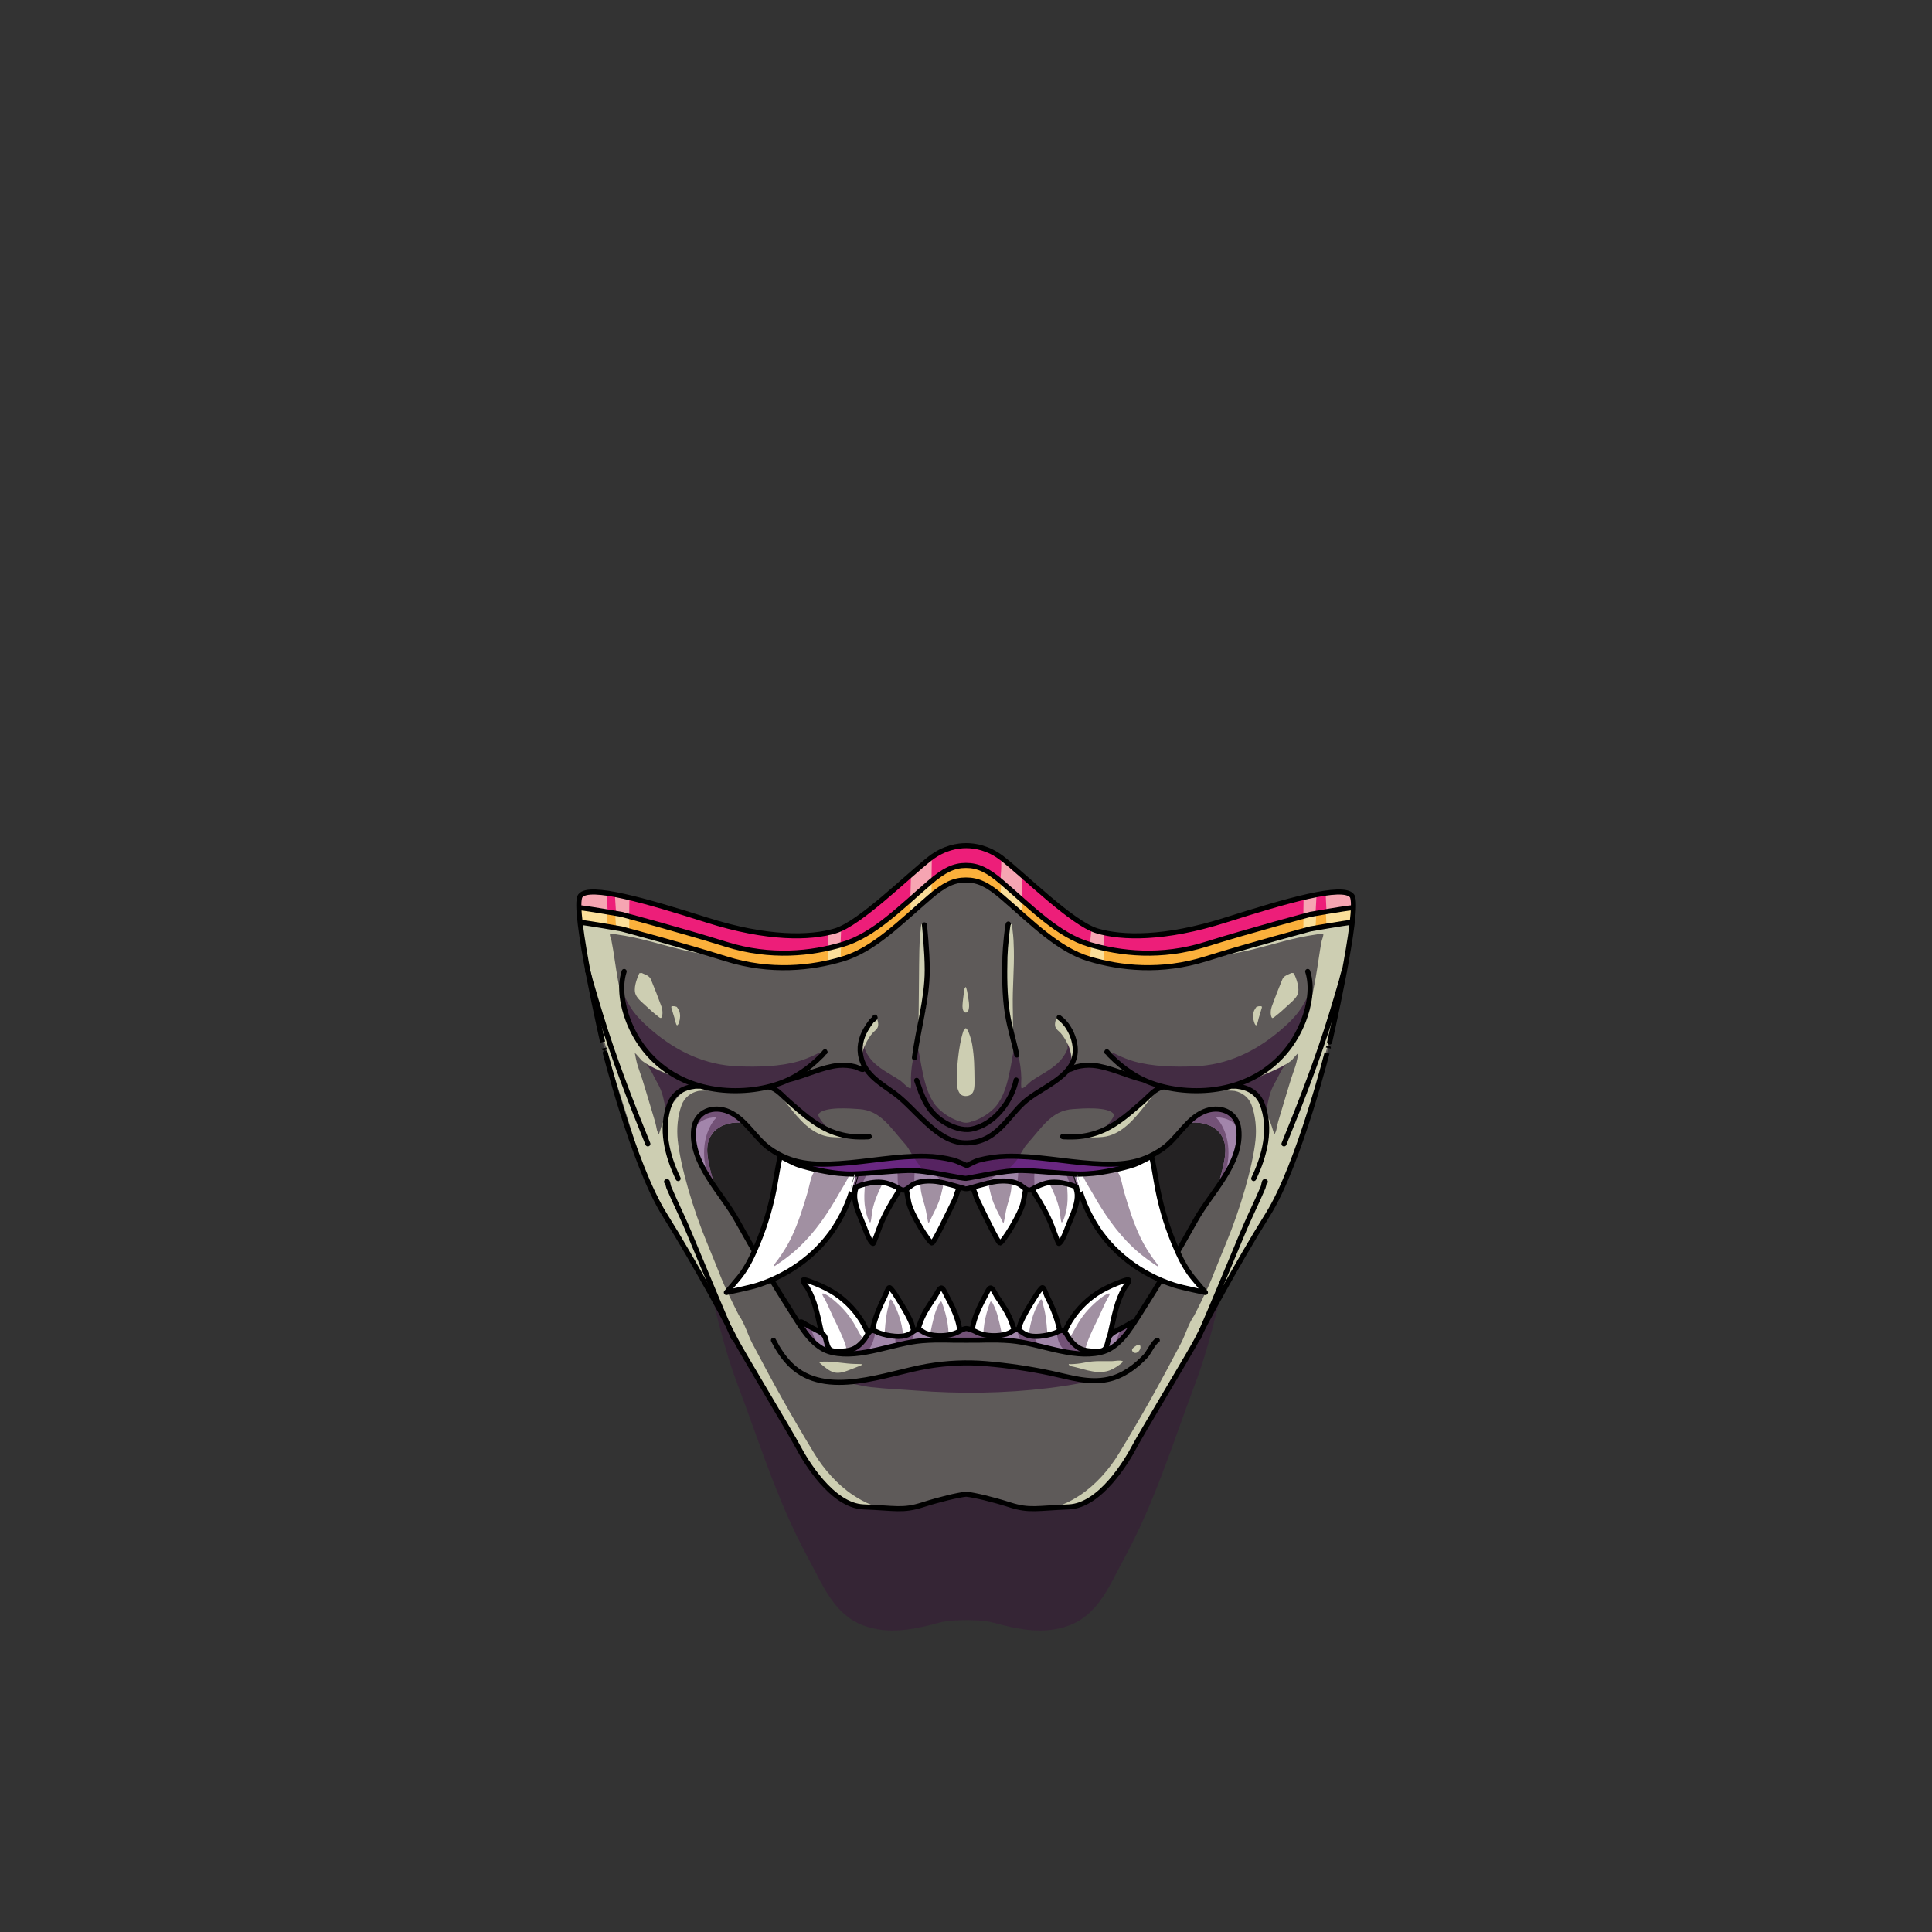 <?xml version="1.0" encoding="UTF-8" standalone="no"?>
<!DOCTYPE svg PUBLIC "-//W3C//DTD SVG 1.1//EN" "http://www.w3.org/Graphics/SVG/1.1/DTD/svg11.dtd">
<svg
  width="100%"
  height="100%"
  viewBox="0 0 800 800"
  version="1.1"
  xmlns="http://www.w3.org/2000/svg"
  
  
  
>
  <rect x="0" y="0" width="800" height="800" fill="#333333" stroke="none"/>
  <g
    id="oni-half-mask"
    
    style="
      fill-rule: evenodd;
      clip-rule: evenodd;
      stroke-linecap: round;
      stroke-linejoin: round;
      stroke-miterlimit: 1.5;
    "
  >
    <path
      id="shadow"
      d="M513.179,507.252C513.267,506.771 513.361,506.517 513.471,506.878L513.179,507.252C513.057,507.906 512.945,508.98 512.814,509.479C512.394,511.08 511.969,512.68 511.545,514.28C510.252,519.145 508.956,524.005 507.602,528.853C503.489,543.582 500.524,558.115 495.117,572.414C485.632,597.498 478.332,621.776 465.45,645.422C459.592,656.174 454.935,668.437 442.828,673.026C432.423,676.969 421.647,674.756 411.404,671.938C407.307,670.81 403.337,670.988 400.099,670.819C396.86,670.988 392.89,670.81 388.793,671.938C378.55,674.756 367.774,676.969 357.369,673.026C345.263,668.437 340.605,656.174 334.747,645.422C321.865,621.776 314.566,597.498 305.08,572.414C299.673,558.115 296.709,543.582 292.595,528.853C291.241,524.005 289.945,519.145 288.653,514.28C288.228,512.68 287.804,511.08 287.383,509.479C287.252,508.98 287.14,507.906 287.018,507.252L286.726,506.878C286.836,506.517 286.93,506.771 287.018,507.252L303.45,528.197C319.492,547.692 338.582,564.231 359.779,577.938C370.639,584.96 381.922,591.418 393.097,597.927C395.048,599.064 397.652,600.225 400.099,601.621C402.545,600.225 405.149,599.064 407.1,597.927C418.275,591.418 429.558,584.96 440.418,577.938C461.615,564.231 480.705,547.692 496.747,528.197L513.179,507.252Z"
      style="fill: rgb(56, 25, 57); fill-opacity: 0.5"
    />
    <g id="mask">
      <path
        d="M400.069,350.168C403.508,350.165 409.179,350.985 414.892,355.39C424.009,362.42 443.955,382.396 454.277,385.462C464.598,388.528 482.285,388.962 507.402,380.994C532.519,373.027 556.087,366.168 559.804,370.923C563.522,375.678 549.992,434.115 550.026,433.962C550.06,433.809 538.029,482.096 524.953,502.956C511.876,523.815 497.505,550.796 495.687,554.573C493.868,558.35 472.503,593.733 469.619,599.229C466.734,604.725 455.641,623.488 442.564,623.974C429.486,624.459 426.325,625.739 418.162,623.126C410.936,620.813 403.669,619.11 400.069,618.701C396.469,619.11 389.202,620.813 381.977,623.126C373.814,625.739 370.653,624.459 357.575,623.974C344.497,623.488 333.405,604.725 330.52,599.229C327.635,593.733 306.27,558.35 304.452,554.573C302.634,550.796 288.263,523.815 275.186,502.956C262.109,482.096 250.078,433.809 250.112,433.962C250.146,434.115 236.616,375.678 240.334,370.923C244.052,366.168 267.619,373.027 292.737,380.994C317.854,388.962 335.54,388.528 345.862,385.462C356.184,382.396 376.13,362.42 385.247,355.39C390.96,350.985 396.631,350.165 400.069,350.168Z"
        style="fill: rgb(94, 90, 89)"
      />
      <clipPath id="Oni-half-mask_0">
        <path
          d="M400.069,350.168C403.508,350.165 409.179,350.985 414.892,355.39C424.009,362.42 443.955,382.396 454.277,385.462C464.598,388.528 482.285,388.962 507.402,380.994C532.519,373.027 556.087,366.168 559.804,370.923C563.522,375.678 549.992,434.115 550.026,433.962C550.06,433.809 538.029,482.096 524.953,502.956C511.876,523.815 497.505,550.796 495.687,554.573C493.868,558.35 472.503,593.733 469.619,599.229C466.734,604.725 455.641,623.488 442.564,623.974C429.486,624.459 426.325,625.739 418.162,623.126C410.936,620.813 403.669,619.11 400.069,618.701C396.469,619.11 389.202,620.813 381.977,623.126C373.814,625.739 370.653,624.459 357.575,623.974C344.497,623.488 333.405,604.725 330.52,599.229C327.635,593.733 306.27,558.35 304.452,554.573C302.634,550.796 288.263,523.815 275.186,502.956C262.109,482.096 250.078,433.809 250.112,433.962C250.146,434.115 236.616,375.678 240.334,370.923C244.052,366.168 267.619,373.027 292.737,380.994C317.854,388.962 335.54,388.528 345.862,385.462C356.184,382.396 376.13,362.42 385.247,355.39C390.96,350.985 396.631,350.165 400.069,350.168Z"
        />
      </clipPath>
      <g clip-path="url(#Oni-half-mask_0)">
        <path
          d="M351.528,572.751C351.192,572.845 352.217,572.862 352.559,572.927C353.244,573.058 353.928,573.187 354.612,573.329C356.648,573.75 358.672,574.17 360.743,574.405C366.91,575.105 373.143,575.322 379.33,575.812C397.201,577.226 416.202,576.977 433.997,574.8C438.365,574.266 442.728,573.617 447.055,572.811C447.347,572.756 450.98,572.338 451.012,571.898C451.039,571.509 446.174,570.974 445.844,570.92C440.16,569.977 434.519,568.806 428.839,567.849C420.114,566.38 411.067,564.604 402.196,564.477C386.688,564.256 372.329,567.767 357.5,571.876L351.528,572.751ZM402.557,464.424C402.876,464.319 403.188,464.205 403.49,464.092C407.344,462.647 411.346,459.946 413.598,456.437C416.446,452 417.568,446.47 418.577,441.377C418.971,439.388 419.2,437.344 419.7,435.38C419.745,435.206 420.114,433.442 420.537,433.731C421.271,434.231 421.387,435.986 421.583,436.761C422.397,439.976 422.826,443.092 422.905,446.417C422.915,446.87 422.647,450.55 423.048,450.676C423.78,450.907 426.503,448.005 427.102,447.591C431.492,444.558 436.566,442.492 439.875,438.115C440.741,436.968 441.531,435.673 442.015,434.312C442.258,433.629 441.724,432.182 442.449,432.182C442.559,432.182 442.886,433.927 442.918,434.059C443.445,436.196 443.808,438.208 443.195,440.381C443.109,440.687 441.975,443.294 442.028,443.314C442.983,443.678 446.384,441.538 447.391,441.266C450.402,440.456 453.65,440.932 456.653,441.557C460.483,442.354 464.027,443.821 467.73,445.015C468.173,445.157 470.751,446.286 471.168,445.953C471.184,445.939 470.325,445.268 470.278,445.235C469.666,444.8 469.045,444.379 468.435,443.942C466.102,442.273 463.795,440.556 461.96,438.326C461.822,438.159 460.27,436.266 460.542,436.074C460.922,435.805 462.497,436.744 462.819,436.891C464.939,437.854 467.095,438.78 469.338,439.421C477.302,441.697 486.258,441.85 494.484,441.548C508.051,441.051 519.791,435.455 530.021,426.763C533.235,424.032 536.343,421.106 538.689,417.575C539.486,416.375 540.187,415.109 540.856,413.834C540.936,413.681 541.984,411.596 542.148,412.054C542.841,413.985 541.424,417.473 540.9,419.293C538.878,426.312 535.39,433.188 530.51,438.666C528.813,440.57 526.905,442.316 524.854,443.836C524.587,444.035 522.831,444.874 522.855,445.191C522.86,445.262 526.102,443.906 526.304,443.812C529.638,442.269 533.18,439.778 532.197,440.963C530.281,443.273 529.481,445.584 528.174,447.863C526.277,451.17 525.672,453.221 524.903,456.955C524.831,457.305 524.211,462.827 524.061,462.571C522.795,460.402 522.844,458.096 521.752,456.075C518.1,449.315 513.792,450.016 508.445,450.016C503.693,450.016 499.218,451.737 494.431,452.101C488.617,452.543 481.194,449.518 479.238,450.941C474.747,454.211 467.441,460.665 463.017,463.977C461.476,465.131 458.847,467.369 456.856,467.629C456.8,467.636 462.184,462.471 461.072,461.162C458.488,458.12 447.877,459.007 444.295,459.245C435.378,459.838 431.573,466.737 425.089,473.951C423.517,475.7 422.52,478.684 420.652,480.144C419.578,480.983 417.851,480.751 416.578,480.859C413.907,481.088 411.233,481.417 408.612,481.985C405.531,482.652 402.802,484.004 400.044,483.89C397.286,484.004 394.557,482.652 391.475,481.985C388.854,481.417 386.18,481.088 383.51,480.859C382.236,480.751 380.509,480.983 379.436,480.144C377.567,478.684 376.57,475.7 374.998,473.951C368.515,466.737 364.709,459.838 355.792,459.245C352.21,459.007 341.599,458.12 339.016,461.162C337.903,462.471 343.287,467.636 343.232,467.629C341.24,467.369 338.611,465.131 337.07,463.977C332.647,460.665 325.34,454.211 320.849,450.941C318.894,449.518 311.47,452.543 305.656,452.101C300.87,451.737 296.394,450.016 291.642,450.016C286.296,450.016 281.987,449.315 278.335,456.075C277.243,458.096 277.293,460.402 276.026,462.571C275.876,462.827 275.257,457.305 275.184,456.955C274.416,453.221 273.81,451.17 271.914,447.863C270.607,445.584 269.806,443.273 267.89,440.963C266.908,439.778 270.449,442.269 273.784,443.812C273.986,443.906 277.227,445.262 277.232,445.191C277.257,444.874 275.501,444.035 275.233,443.836C273.182,442.316 271.274,440.57 269.578,438.666C264.697,433.188 261.21,426.312 259.188,419.293C258.663,417.473 257.246,413.985 257.939,412.054C258.104,411.596 259.152,413.681 259.232,413.834C259.9,415.109 260.602,416.375 261.399,417.575C263.744,421.106 266.853,424.032 270.067,426.763C280.297,435.455 292.037,441.051 305.603,441.548C313.829,441.85 322.785,441.697 330.75,439.421C332.993,438.78 335.148,437.854 337.268,436.891C337.59,436.744 339.165,435.805 339.545,436.074C339.817,436.266 338.265,438.159 338.127,438.326C336.292,440.556 333.985,442.273 331.653,443.942C331.042,444.379 330.421,444.8 329.809,445.235C329.762,445.268 328.903,445.939 328.92,445.953C329.337,446.286 331.915,445.157 332.357,445.015C336.061,443.821 339.604,442.354 343.434,441.557C346.437,440.932 349.686,440.456 352.697,441.266C353.704,441.538 357.104,443.678 358.059,443.314C358.113,443.294 356.978,440.687 356.892,440.381C356.28,438.208 356.642,436.196 357.169,434.059C357.202,433.927 357.528,432.182 357.638,432.182C358.363,432.182 357.829,433.629 358.072,434.312C358.557,435.673 359.346,436.968 360.213,438.115C363.521,442.492 368.595,444.558 372.985,447.591C373.584,448.005 376.308,450.907 377.04,450.676C377.44,450.55 377.172,446.87 377.183,446.417C377.261,443.092 377.69,439.976 378.504,436.761C378.7,435.986 378.816,434.231 379.55,433.731C379.973,433.442 380.343,435.206 380.387,435.38C380.888,437.344 381.116,439.388 381.51,441.377C382.519,446.47 383.641,452 386.489,456.437C388.741,459.946 392.743,462.647 396.597,464.092C396.899,464.205 397.211,464.319 397.531,464.424L397.541,464.303C397.49,464.278 397.48,464.27 397.542,464.294L397.541,464.303C397.662,464.361 398.009,464.512 398.158,464.565C398.596,464.719 399.071,464.829 399.533,464.878L400.044,464.904L400.555,464.878C401.016,464.829 401.491,464.719 401.93,464.565C402.078,464.512 402.425,464.361 402.546,464.303L402.545,464.294C402.608,464.27 402.597,464.278 402.546,464.303L402.557,464.424Z"
          style="fill: rgb(56, 25, 57); fill-opacity: 0.7"
        />
        <path
          d="M364.157,624.237L364.145,624.233L364.084,624.233C364.225,624.272 364.279,624.282 364.157,624.237ZM436.42,624.233C436.348,624.253 436.298,624.266 436.284,624.267C436.27,624.268 436.291,624.258 436.36,624.233L436.42,624.233ZM306.023,544.756C305.919,544.613 300.884,534.709 298.864,529.722C296.868,524.797 294.785,519.486 292.735,514.575C287.037,500.925 281.794,483.176 280.626,472.065C280.135,467.398 280.601,462.013 282.253,457.561C283.4,454.47 286.033,452.403 289.217,451.729C290.038,451.555 293.554,451.725 294.076,451.103C294.157,451.006 290.178,450.25 289.828,450.23C286.625,450.053 283.948,451.027 281.649,453.249C278.101,456.678 275.914,461.005 274.209,465.496C273.659,466.945 272.876,470.092 272.683,469.589C272.373,468.784 272.14,468.456 272.001,467.808C271.713,466.47 271.603,465.702 271.226,464.387C270.057,460.311 268.751,456.275 267.575,452.201C266.53,448.584 265.386,445.023 264.113,441.48C263.605,440.066 262.858,436.128 262.88,436.119C263.198,435.992 265.475,438.938 265.807,439.19C269.095,441.691 272.697,443.082 276.464,444.68C276.875,444.854 279.634,446.331 280.036,446.057C280.045,446.05 279.416,445.624 279.373,445.597C278.942,445.324 278.521,445.037 278.093,444.759C276.864,443.959 275.711,443.029 274.607,442.064C271.209,439.095 267.898,435.78 265.25,432.117C258.34,422.558 256.236,408.705 254.494,397.226C254.106,394.665 253.733,392.088 253.206,389.551C253.09,388.994 252.338,387.282 252.593,386.717C252.746,386.375 254.736,386.836 254.924,386.864C257.572,387.26 260.213,387.699 262.83,388.27C271.026,390.057 279.014,392.722 287.242,394.339C289.249,394.734 291.267,395.08 293.264,395.523C293.768,395.634 295.136,396.202 295.641,396.035L290.772,394.087C278.754,389.806 266.677,386.131 254.184,383.502C251.003,382.832 247.755,382.363 244.524,382.007C243.734,381.92 241.827,381.412 241.103,381.954C240.665,382.282 240.887,383.395 240.912,383.824C241.024,385.753 241.309,387.669 241.605,389.577C242.886,397.829 244.691,406.018 246.298,414.212C249.372,429.89 254.066,444.817 258.931,460.009C261.944,469.42 264.454,479.039 268.48,488.091C272.696,497.569 278.107,506.455 283.324,515.4C289.982,526.818 296.796,538.114 302.336,550.128C303.644,552.963 304.846,555.857 306.232,558.654C306.513,559.222 307.109,560.717 307.915,560.936C309.109,563.169 310.385,565.369 311.634,567.609C319.126,581.05 326.518,594.708 335.642,607.136C339.49,612.377 344.129,618.812 350.078,621.832C352.949,623.29 356.288,623.896 359.46,624.26L364.084,624.233C363.803,624.157 363.176,623.968 362.908,623.881C362.047,623.602 361.199,623.276 360.359,622.939C357.855,621.935 355.557,620.611 353.307,619.129C346.874,614.891 341.174,608.417 337.203,601.895C327.108,585.312 320.142,572.722 311.425,556.09C309.639,552.682 308.304,547.879 306.023,544.756ZM494.481,544.756C494.585,544.613 499.62,534.709 501.641,529.722C503.636,524.797 505.719,519.486 507.769,514.575C513.467,500.925 518.71,483.176 519.879,472.065C520.37,467.398 519.904,462.013 518.252,457.561C517.105,454.47 514.472,452.403 511.288,451.729C510.466,451.555 506.95,451.725 506.428,451.103C506.347,451.006 510.326,450.25 510.676,450.23C513.879,450.053 516.556,451.027 518.855,453.249C522.403,456.678 524.591,461.005 526.295,465.496C526.845,466.945 527.628,470.092 527.822,469.589C528.131,468.784 528.364,468.456 528.504,467.808C528.792,466.47 528.901,465.702 529.278,464.387C530.447,460.311 531.753,456.275 532.93,452.201C533.974,448.584 535.118,445.023 536.391,441.48C536.899,440.066 537.647,436.128 537.624,436.119C537.306,435.992 535.029,438.938 534.698,439.19C531.409,441.691 527.808,443.082 524.041,444.68C523.629,444.854 520.87,446.331 520.469,446.057C520.459,446.05 521.089,445.624 521.131,445.597C521.562,445.324 521.984,445.037 522.411,444.759C523.641,443.959 524.794,443.029 525.897,442.064C529.295,439.095 532.607,435.78 535.255,432.117C542.164,422.558 544.268,408.705 546.01,397.226C546.399,394.665 546.771,392.088 547.298,389.551C547.414,388.994 548.167,387.282 547.912,386.717C547.758,386.375 545.768,386.836 545.581,386.864C542.932,387.26 540.292,387.699 537.674,388.27C529.478,390.057 521.49,392.722 513.262,394.339C511.255,394.734 509.237,395.08 507.24,395.523C506.737,395.634 505.369,396.202 504.863,396.035L509.732,394.087C521.751,389.806 533.827,386.131 546.32,383.502C549.502,382.832 552.749,382.363 555.981,382.007C556.771,381.92 558.677,381.412 559.401,381.954C559.84,382.282 559.617,383.395 559.592,383.824C559.481,385.753 559.196,387.669 558.9,389.577C557.618,397.829 555.813,406.018 554.206,414.212C551.132,429.89 546.438,444.817 541.574,460.009C538.56,469.42 536.05,479.039 532.024,488.091C527.808,497.569 522.397,506.455 517.18,515.4C510.522,526.818 503.708,538.114 498.168,550.128C496.861,552.963 495.658,555.857 494.273,558.654C493.991,559.222 493.395,560.717 492.589,560.936C491.396,563.169 490.119,565.369 488.871,567.609C481.379,581.05 473.987,594.708 464.862,607.136C461.014,612.377 456.375,618.812 450.426,621.832C447.555,623.29 444.217,623.896 441.044,624.26L436.42,624.233C436.701,624.157 437.328,623.968 437.597,623.881C438.457,623.602 439.305,623.276 440.145,622.939C442.649,621.935 444.948,620.611 447.198,619.129C453.63,614.891 459.331,608.417 463.301,601.895C473.397,585.312 480.362,572.722 489.08,556.09C490.866,552.682 492.201,547.879 494.481,544.756ZM339.024,563.971C339.057,563.879 339.804,563.871 339.887,563.866C340.861,563.8 341.846,563.793 342.821,563.822C346.434,563.928 350.008,564.661 353.631,564.776C354.485,564.803 355.341,564.787 356.193,564.839C356.337,564.848 356.89,564.829 356.957,565.006C357.039,565.227 356.079,565.561 355.956,565.613C354.799,566.106 353.611,566.527 352.441,566.987C350.263,567.843 347.698,568.91 345.329,568.27C343.289,567.718 341.587,566.129 339.965,564.839L339.024,563.971ZM442.54,564.918C442.398,564.678 443.097,564.898 443.376,564.891C443.929,564.875 444.48,564.831 445.032,564.797C446.65,564.694 448.191,564.433 449.779,564.116C453.405,563.39 456.774,563.688 460.445,563.629C461.599,563.61 463.752,563.111 464.83,563.629C465.379,563.893 463.676,565.024 463.508,565.147C461.859,566.35 460.163,567.377 458.153,567.832C453.026,568.995 447.917,566.446 442.932,565.617L442.54,564.918ZM471.306,556.798C471.163,556.686 470.468,557.227 470.356,557.303C469.726,557.73 468.226,558.624 468.924,559.547C470.464,561.585 473.019,558.557 472.023,557.008L471.306,556.798ZM445.77,471.039C445.423,471.191 446.528,471.034 446.907,471.017C447.706,470.982 448.508,470.972 449.307,470.973C451.723,470.975 454.168,471.042 456.574,470.796C464.305,470.005 469.746,463.323 474.184,457.674C475.302,456.251 476.411,454.823 477.539,453.409C477.649,453.272 478.621,452.29 478.487,452.079C478.44,452.005 475.87,454.247 475.719,454.379C473.964,455.916 472.175,457.412 470.368,458.887C464.623,463.573 459.251,467.605 452.053,469.662L445.77,471.039ZM354.734,471.039C355.082,471.191 353.976,471.034 353.597,471.017C352.799,470.982 351.997,470.972 351.198,470.973C348.781,470.975 346.337,471.042 343.93,470.796C336.199,470.005 330.759,463.323 326.32,457.674C325.202,456.251 324.094,454.823 322.965,453.409C322.856,453.272 321.883,452.29 322.017,452.079C322.064,452.005 324.635,454.247 324.785,454.379C326.54,455.916 328.329,457.412 330.137,458.887C335.881,463.573 341.253,467.605 348.451,469.662L354.734,471.039ZM400.002,425.622C399.862,425.807 400.307,425.976 400.429,426.174C400.693,426.606 400.942,427.049 401.125,427.522C401.72,429.06 402.296,430.933 402.567,432.559C403.478,438.034 403.449,442.015 403.516,447.114C403.542,449.114 403.657,451.752 402.315,452.994C401.15,454.072 398.665,454.247 397.594,452.947C396.691,451.85 396.266,450.178 396.2,448.818C395.983,444.33 396.73,433.326 398.953,426.807L400.002,425.622ZM362.861,421.075C363.398,422.272 363.922,423.941 363.487,425.249C363.13,426.319 361.938,427.015 361.226,427.846C360.056,429.21 359.141,430.788 358.359,432.402C357.603,433.963 357.112,435.612 356.853,437.326C356.82,437.545 356.674,439.91 356.512,439.933C356.273,439.967 356.012,437.696 355.993,437.55C355.917,436.983 355.851,436.414 355.812,435.842C355.745,434.847 355.743,433.833 355.849,432.84C356.029,431.157 356.469,429.534 357.185,427.999C358.237,425.746 359.735,423.631 361.496,421.87L362.861,421.075ZM437.644,421.075C437.107,422.272 436.582,423.941 437.018,425.249C437.375,426.319 438.566,427.015 439.278,427.846C440.448,429.21 441.363,430.788 442.145,432.402C442.901,433.963 443.392,435.612 443.651,437.326C443.685,437.545 443.83,439.91 443.992,439.933C444.232,439.967 444.492,437.696 444.512,437.55C444.587,436.983 444.654,436.414 444.692,435.842C444.76,434.847 444.761,433.833 444.655,432.84C444.475,431.157 444.035,429.534 443.319,427.999C442.268,425.746 440.769,423.631 439.008,421.87L437.644,421.075ZM418.797,382.616C419.215,382.884 419.225,384.837 419.283,385.244C419.667,387.964 419.761,390.7 419.82,393.445C419.986,401.173 419.234,408.906 419.364,416.644C419.416,419.728 419.483,422.814 419.437,425.897C419.433,426.116 419.47,428.827 419.3,428.827C418.915,428.827 418.529,425.526 418.481,425.252C417.805,421.424 417.127,417.569 416.708,413.704C416.28,409.76 416.104,405.798 416.063,401.832C416.001,395.901 416.154,389.956 416.891,384.064L418.797,382.616ZM381.707,382.616C381.289,382.884 381.279,384.837 381.222,385.244C380.838,387.964 380.743,390.7 380.684,393.445C380.518,401.173 380.534,410.685 380.404,418.424C380.352,421.507 380.23,429.06 380.23,429.06C380.23,429.06 381.159,426.948 381.53,425.475C382.48,421.705 383.378,417.569 383.797,413.704C384.224,409.76 384.4,405.798 384.442,401.832C384.503,395.901 384.35,389.956 383.613,384.064L381.707,382.616ZM520.337,416.903C520.272,416.772 519.339,418.366 519.305,418.452C518.716,419.944 518.794,421.677 519.28,423.19C519.369,423.468 519.722,424.541 520.142,424.541C520.607,424.541 521.102,421.923 521.197,421.599C521.556,420.381 521.967,419.174 522.296,417.948C522.355,417.728 522.667,416.995 522.47,416.781C522.241,416.534 521.43,416.656 521.132,416.674L520.337,416.903ZM280.167,416.903C280.233,416.772 281.165,418.366 281.199,418.452C281.788,419.944 281.711,421.677 281.224,423.19C281.135,423.468 280.782,424.541 280.363,424.541C279.898,424.541 279.403,421.923 279.307,421.599C278.949,420.381 278.537,419.174 278.209,417.948C278.15,417.728 277.838,416.995 278.035,416.781C278.263,416.534 279.075,416.656 279.373,416.674L280.167,416.903ZM535.023,402.871C534.887,402.775 534.021,403.23 533.879,403.288C532.646,403.792 531.485,404.323 530.954,405.613C529.447,409.278 527.953,413.032 526.618,416.764C526.177,417.995 525.892,420.238 526.667,421.417C526.981,421.895 528.103,420.78 528.348,420.592C529.946,419.36 531.473,417.997 532.939,416.611C534.343,415.284 536.427,413.706 537.242,411.897C538.38,409.368 536.836,405.337 535.786,403.003L535.023,402.871ZM265.481,402.871C265.617,402.775 266.483,403.23 266.625,403.288C267.858,403.792 269.02,404.323 269.55,405.613C271.057,409.278 272.551,413.032 273.887,416.764C274.327,417.995 274.612,420.238 273.837,421.417C273.523,421.895 272.401,420.78 272.157,420.592C270.558,419.36 269.032,417.997 267.565,416.611C266.161,415.284 264.077,413.706 263.263,411.897C262.125,409.368 263.668,405.337 264.718,403.003L265.481,402.871ZM399.892,408.639C399.931,408.618 400.152,409.272 400.164,409.312C400.406,410.077 400.56,410.863 400.674,411.656C400.96,413.657 401.711,416.542 400.958,418.491C400.631,419.337 399.585,419.599 399.052,418.789C398.553,418.03 398.513,416.902 398.564,416.028C398.617,415.124 398.719,414.231 398.827,413.333C398.989,411.99 399.178,410.645 399.41,409.313L399.892,408.639Z"
          style="fill: rgb(252, 255, 216); fill-opacity: 0.7"
        />
        <g transform="matrix(1,0,0,1,0,5.846)">
          <path
            d="M399.984,345.218L411.116,343.748C411.116,343.748 438.33,364.077 440.076,364.987C441.823,365.897 486.742,368.765 486.742,368.765L548.027,363.932L563.203,368.882C563.203,368.882 562.242,375.91 559.644,376.092C557.047,376.274 542.635,378.791 542.635,378.791C542.635,378.791 517.857,385.381 499.346,391.182C480.835,396.982 463.939,395.086 451.02,391.227C438.101,387.368 427.335,376.238 415.037,365.65C408.993,360.446 405.002,358.541 399.984,358.541C394.966,358.541 390.975,360.446 384.931,365.65C372.633,376.238 361.867,387.368 348.948,391.227C336.028,395.086 319.133,396.982 300.621,391.182C282.11,385.381 257.332,378.791 257.332,378.791C257.332,378.791 242.921,376.274 240.323,376.092C237.726,375.91 236.765,368.882 236.765,368.882L251.94,363.932L313.226,368.765C313.226,368.765 358.145,365.897 359.891,364.987C361.638,364.077 388.852,343.748 388.852,343.748L399.984,345.218Z"
            style="fill: rgb(251, 176, 59)"
          />
          <clipPath id="Oni-half-mask_1">
            <path
              d="M399.984,345.218L411.116,343.748C411.116,343.748 438.33,364.077 440.076,364.987C441.823,365.897 486.742,368.765 486.742,368.765L548.027,363.932L563.203,368.882C563.203,368.882 562.242,375.91 559.644,376.092C557.047,376.274 542.635,378.791 542.635,378.791C542.635,378.791 517.857,385.381 499.346,391.182C480.835,396.982 463.939,395.086 451.02,391.227C438.101,387.368 427.335,376.238 415.037,365.65C408.993,360.446 405.002,358.541 399.984,358.541C394.966,358.541 390.975,360.446 384.931,365.65C372.633,376.238 361.867,387.368 348.948,391.227C336.028,395.086 319.133,396.982 300.621,391.182C282.11,385.381 257.332,378.791 257.332,378.791C257.332,378.791 242.921,376.274 240.323,376.092C237.726,375.91 236.765,368.882 236.765,368.882L251.94,363.932L313.226,368.765C313.226,368.765 358.145,365.897 359.891,364.987C361.638,364.077 388.852,343.748 388.852,343.748L399.984,345.218Z"
            />
          </clipPath>
          <g clip-path="url(#Oni-half-mask_1)">
            <path
              d="M348.322,384.305L348.041,391.376L342.647,393.058L343.166,385.888L348.322,384.305ZM452.014,383.948C452.283,384.427 451.866,385.039 451.85,385.588C451.804,387.239 451.071,390.416 451.878,391.913C452.309,392.714 454.961,392.5 455.759,392.649C456.052,392.704 456.777,392.959 457.036,392.7C457.396,392.34 457.031,390.827 457.003,390.401C456.876,388.4 457.5,385.067 455.595,383.861L452.014,383.948ZM539.805,370.756L539.676,379.914L544.709,378.892L545.226,369.311L539.805,370.756ZM260.625,371.8L260.541,379.513L255.104,378.353L254.602,370.665L260.625,371.8ZM251.219,370.174L251.637,377.709L239.97,375.777L238.866,369.013L251.219,370.174ZM548.874,369.275L549.273,377.422L560.418,375.789L560.65,367.817L548.874,369.275ZM414.652,352.34C414.449,352.171 414.614,352.868 414.608,353.132C414.597,353.671 414.589,354.21 414.589,354.749L414.589,359.533C414.589,361.474 413.949,364.696 414.737,366.497C415.596,368.462 418.145,370.017 419.646,371.46C420.156,371.95 422.139,374.563 423.03,374.489C423.528,374.447 423.09,369.039 423.081,368.67C423.011,366.012 423.871,361.082 422.441,358.713C421.519,357.185 419.592,356.26 418.146,355.327L414.652,352.34ZM385.862,354.532L385.708,364.95L376.918,373.66L377.253,360.778L385.862,354.532Z"
              style="fill: rgb(252, 255, 216); fill-opacity: 0.6"
            />
          </g>
          <path
            d="M399.984,345.218L411.116,343.748C411.116,343.748 438.33,364.077 440.076,364.987C441.823,365.897 486.742,368.765 486.742,368.765L548.027,363.932L563.203,368.882C563.203,368.882 562.242,375.91 559.644,376.092C557.047,376.274 542.635,378.791 542.635,378.791C542.635,378.791 517.857,385.381 499.346,391.182C480.835,396.982 463.939,395.086 451.02,391.227C438.101,387.368 427.335,376.238 415.037,365.65C408.993,360.446 405.002,358.541 399.984,358.541C394.966,358.541 390.975,360.446 384.931,365.65C372.633,376.238 361.867,387.368 348.948,391.227C336.028,395.086 319.133,396.982 300.621,391.182C282.11,385.381 257.332,378.791 257.332,378.791C257.332,378.791 242.921,376.274 240.323,376.092C237.726,375.91 236.765,368.882 236.765,368.882L251.94,363.932L313.226,368.765C313.226,368.765 358.145,365.897 359.891,364.987C361.638,364.077 388.852,343.748 388.852,343.748L399.984,345.218Z"
            style="fill: none; stroke: black; stroke-width: 2.1px"
          />
        </g>
        <g transform="matrix(1,0,0,1,0,-0.177)">
          <path
            d="M399.984,345.218L411.116,343.748C411.116,343.748 438.33,364.077 440.076,364.987C441.823,365.897 486.742,368.765 486.742,368.765L548.027,363.932L563.203,368.882C563.203,368.882 562.242,375.91 559.644,376.092C557.047,376.274 542.635,378.791 542.635,378.791C542.635,378.791 517.857,385.381 499.346,391.182C480.835,396.982 463.939,395.086 451.02,391.227C438.101,387.368 427.335,376.238 415.037,365.65C408.993,360.446 405.002,358.541 399.984,358.541C394.966,358.541 390.975,360.446 384.931,365.65C372.633,376.238 361.867,387.368 348.948,391.227C336.028,395.086 319.133,396.982 300.621,391.182C282.11,385.381 257.332,378.791 257.332,378.791C257.332,378.791 242.921,376.274 240.323,376.092C237.726,375.91 236.765,368.882 236.765,368.882L251.94,363.932L313.226,368.765C313.226,368.765 358.145,365.897 359.891,364.987C361.638,364.077 388.852,343.748 388.852,343.748L399.984,345.218Z"
            style="fill: rgb(237, 30, 121)"
          />
          <clipPath id="Oni-half-mask_2">
            <path
              d="M399.984,345.218L411.116,343.748C411.116,343.748 438.33,364.077 440.076,364.987C441.823,365.897 486.742,368.765 486.742,368.765L548.027,363.932L563.203,368.882C563.203,368.882 562.242,375.91 559.644,376.092C557.047,376.274 542.635,378.791 542.635,378.791C542.635,378.791 517.857,385.381 499.346,391.182C480.835,396.982 463.939,395.086 451.02,391.227C438.101,387.368 427.335,376.238 415.037,365.65C408.993,360.446 405.002,358.541 399.984,358.541C394.966,358.541 390.975,360.446 384.931,365.65C372.633,376.238 361.867,387.368 348.948,391.227C336.028,395.086 319.133,396.982 300.621,391.182C282.11,385.381 257.332,378.791 257.332,378.791C257.332,378.791 242.921,376.274 240.323,376.092C237.726,375.91 236.765,368.882 236.765,368.882L251.94,363.932L313.226,368.765C313.226,368.765 358.145,365.897 359.891,364.987C361.638,364.077 388.852,343.748 388.852,343.748L399.984,345.218Z"
            />
          </clipPath>
          <g clip-path="url(#Oni-half-mask_2)">
            <path
              d="M348.322,384.305L348.041,391.376L342.647,393.058L343.166,385.888L348.322,384.305ZM452.014,383.948C452.283,384.427 451.866,385.039 451.85,385.588C451.804,387.239 451.071,390.416 451.878,391.913C452.309,392.714 454.961,392.5 455.759,392.649C456.052,392.704 456.777,392.959 457.036,392.7C457.396,392.34 457.031,390.827 457.003,390.401C456.876,388.4 457.5,385.067 455.595,383.861L452.014,383.948ZM539.805,370.756L539.676,379.914L544.709,378.892L545.226,369.311L539.805,370.756ZM260.625,371.8L260.541,379.513L255.104,378.353L254.602,370.665L260.625,371.8ZM251.219,370.174L251.637,377.709L239.97,375.777L238.866,369.013L251.219,370.174ZM548.874,369.275L549.273,377.422L560.418,375.789L560.65,367.817L548.874,369.275ZM414.652,352.34C414.449,352.171 414.614,352.868 414.608,353.132C414.597,353.671 414.589,354.21 414.589,354.749L414.589,359.533C414.589,361.474 413.949,364.696 414.737,366.497C415.596,368.462 418.145,370.017 419.646,371.46C420.156,371.95 422.139,374.563 423.03,374.489C423.528,374.447 423.09,369.039 423.081,368.67C423.011,366.012 423.871,361.082 422.441,358.713C421.519,357.185 419.592,356.26 418.146,355.327L414.652,352.34ZM385.862,354.532L385.708,364.95L376.918,373.66L377.253,360.778L385.862,354.532Z"
              style="fill: rgb(252, 255, 216); fill-opacity: 0.6"
            />
          </g>
          <path
            d="M399.984,345.218L411.116,343.748C411.116,343.748 438.33,364.077 440.076,364.987C441.823,365.897 486.742,368.765 486.742,368.765L548.027,363.932L563.203,368.882C563.203,368.882 562.242,375.91 559.644,376.092C557.047,376.274 542.635,378.791 542.635,378.791C542.635,378.791 517.857,385.381 499.346,391.182C480.835,396.982 463.939,395.086 451.02,391.227C438.101,387.368 427.335,376.238 415.037,365.65C408.993,360.446 405.002,358.541 399.984,358.541C394.966,358.541 390.975,360.446 384.931,365.65C372.633,376.238 361.867,387.368 348.948,391.227C336.028,395.086 319.133,396.982 300.621,391.182C282.11,385.381 257.332,378.791 257.332,378.791C257.332,378.791 242.921,376.274 240.323,376.092C237.726,375.91 236.765,368.882 236.765,368.882L251.94,363.932L313.226,368.765C313.226,368.765 358.145,365.897 359.891,364.987C361.638,364.077 388.852,343.748 388.852,343.748L399.984,345.218Z"
            style="fill: none; stroke: black; stroke-width: 2.1px"
          />
        </g>
      </g>
      <path
        d="M400.069,350.168C403.508,350.165 409.179,350.985 414.892,355.39C424.009,362.42 443.955,382.396 454.277,385.462C464.598,388.528 482.285,388.962 507.402,380.994C532.519,373.027 556.087,366.168 559.804,370.923C563.522,375.678 549.992,434.115 550.026,433.962C550.06,433.809 538.029,482.096 524.953,502.956C511.876,523.815 497.505,550.796 495.687,554.573C493.868,558.35 472.503,593.733 469.619,599.229C466.734,604.725 455.641,623.488 442.564,623.974C429.486,624.459 426.325,625.739 418.162,623.126C410.936,620.813 403.669,619.11 400.069,618.701C396.469,619.11 389.202,620.813 381.977,623.126C373.814,625.739 370.653,624.459 357.575,623.974C344.497,623.488 333.405,604.725 330.52,599.229C327.635,593.733 306.27,558.35 304.452,554.573C302.634,550.796 288.263,523.815 275.186,502.956C262.109,482.096 250.078,433.809 250.112,433.962C250.146,434.115 236.616,375.678 240.334,370.923C244.052,366.168 267.619,373.027 292.737,380.994C317.854,388.962 335.54,388.528 345.862,385.462C356.184,382.396 376.13,362.42 385.247,355.39C390.96,350.985 396.631,350.165 400.069,350.168Z"
        style="fill: none; stroke: black; stroke-width: 2.1px"
      />
      <g id="mouth">
        <path
          d="M400.326,482.651C401.068,482.266 404.099,480.71 405.23,480.415C409.101,479.405 412.938,478.865 416.949,478.785C428.783,478.548 440.692,481.028 452.487,481.801C463.474,482.52 472.227,482.175 481.488,475.605C487.562,471.295 491.35,463.423 498.377,460.344C504.696,457.574 512.171,460.052 512.96,467.657C514.42,481.734 501.445,493.77 495.117,505.177C487.705,518.538 479.962,531.573 471.731,544.455C467.853,550.526 463.24,558.377 455.606,560.055C443.605,562.692 430.268,556.102 418.316,555.143C414.656,554.849 411.639,554.841 408.211,554.877C408.211,554.877 403.658,555.002 400.101,554.954C396.544,555.002 391.991,554.877 391.991,554.877C388.563,554.841 385.546,554.849 381.886,555.143C369.934,556.102 356.597,562.692 344.596,560.055C336.962,558.377 332.349,550.526 328.471,544.455C320.24,531.573 312.497,518.538 305.085,505.177C298.757,493.77 285.782,481.734 287.242,467.657C288.031,460.052 295.506,457.574 301.825,460.344C308.852,463.423 312.639,471.295 318.714,475.605C327.975,482.175 336.728,482.52 347.715,481.801C359.51,481.028 371.419,478.548 383.253,478.785C387.264,478.865 391.101,479.405 394.972,480.415C396.103,480.71 400.326,482.651 400.326,482.651Z"
          style="fill: rgb(36, 34, 35)"
        />
        <clipPath id="Oni-half-mask_3">
          <path
            d="M400.326,482.651C401.068,482.266 404.099,480.71 405.23,480.415C409.101,479.405 412.938,478.865 416.949,478.785C428.783,478.548 440.692,481.028 452.487,481.801C463.474,482.52 472.227,482.175 481.488,475.605C487.562,471.295 491.35,463.423 498.377,460.344C504.696,457.574 512.171,460.052 512.96,467.657C514.42,481.734 501.445,493.77 495.117,505.177C487.705,518.538 479.962,531.573 471.731,544.455C467.853,550.526 463.24,558.377 455.606,560.055C443.605,562.692 430.268,556.102 418.316,555.143C414.656,554.849 411.639,554.841 408.211,554.877C408.211,554.877 403.658,555.002 400.101,554.954C396.544,555.002 391.991,554.877 391.991,554.877C388.563,554.841 385.546,554.849 381.886,555.143C369.934,556.102 356.597,562.692 344.596,560.055C336.962,558.377 332.349,550.526 328.471,544.455C320.24,531.573 312.497,518.538 305.085,505.177C298.757,493.77 285.782,481.734 287.242,467.657C288.031,460.052 295.506,457.574 301.825,460.344C308.852,463.423 312.639,471.295 318.714,475.605C327.975,482.175 336.728,482.52 347.715,481.801C359.51,481.028 371.419,478.548 383.253,478.785C387.264,478.865 391.101,479.405 394.972,480.415C396.103,480.71 400.326,482.651 400.326,482.651Z"
          />
        </clipPath>
        <g clip-path="url(#Oni-half-mask_3)">
          <path
            d="M402.595,550.802C402.486,550.722 402.683,549.949 402.7,549.856C402.891,548.79 403.129,547.728 403.447,546.692C404.563,543.061 406.355,539.581 408.153,536.246C408.407,535.773 409.5,533.185 410.267,533.313C411.102,533.452 412.219,535.988 412.632,536.609C414.957,540.095 417.343,543.452 418.827,547.409C419.28,548.617 419.648,549.855 420.034,551.085C420.111,551.332 420.169,552.249 420.576,552.109C421.75,551.702 422.176,548.847 422.564,547.885C424.068,544.154 426.383,540.653 428.478,537.235C429.171,536.105 429.892,534.976 430.755,533.967C430.931,533.761 431.392,533.126 431.725,533.182C432.356,533.287 433.24,536.135 433.484,536.615C435.416,540.412 437.064,544.255 438.174,548.376C438.513,549.634 438.795,550.903 439.1,552.169C439.142,552.345 439.284,553.238 439.572,553.238C440.022,553.238 440.496,552.106 440.641,551.808C441.45,550.139 442.22,548.471 443.202,546.891C446.326,541.867 450.874,537.381 456.039,534.476C458.767,532.942 461.671,531.645 464.619,530.595C464.886,530.5 467.226,529.574 467.405,530.092C467.633,530.751 465.967,532.697 465.658,533.227C464.081,535.935 462.984,538.822 462.153,541.838C461.083,545.72 460.316,549.669 459.425,553.592C458.937,555.744 458.607,558.111 457.245,559.913C455.866,561.738 453.515,562.792 451.401,563.462C449.399,564.097 447.32,564.529 445.234,564.772C442.315,565.112 439.359,565.179 436.425,565.042C432.086,564.84 427.785,564.268 423.513,563.495C419.174,562.71 414.871,561.68 410.665,560.349C406.885,559.153 403.74,558.285 401.998,554.583L402.595,550.802Z"
            style="fill: white"
          />
          <clipPath id="Oni-half-mask_4">
            <path
              d="M402.595,550.802C402.486,550.722 402.683,549.949 402.7,549.856C402.891,548.79 403.129,547.728 403.447,546.692C404.563,543.061 406.355,539.581 408.153,536.246C408.407,535.773 409.5,533.185 410.267,533.313C411.102,533.452 412.219,535.988 412.632,536.609C414.957,540.095 417.343,543.452 418.827,547.409C419.28,548.617 419.648,549.855 420.034,551.085C420.111,551.332 420.169,552.249 420.576,552.109C421.75,551.702 422.176,548.847 422.564,547.885C424.068,544.154 426.383,540.653 428.478,537.235C429.171,536.105 429.892,534.976 430.755,533.967C430.931,533.761 431.392,533.126 431.725,533.182C432.356,533.287 433.24,536.135 433.484,536.615C435.416,540.412 437.064,544.255 438.174,548.376C438.513,549.634 438.795,550.903 439.1,552.169C439.142,552.345 439.284,553.238 439.572,553.238C440.022,553.238 440.496,552.106 440.641,551.808C441.45,550.139 442.22,548.471 443.202,546.891C446.326,541.867 450.874,537.381 456.039,534.476C458.767,532.942 461.671,531.645 464.619,530.595C464.886,530.5 467.226,529.574 467.405,530.092C467.633,530.751 465.967,532.697 465.658,533.227C464.081,535.935 462.984,538.822 462.153,541.838C461.083,545.72 460.316,549.669 459.425,553.592C458.937,555.744 458.607,558.111 457.245,559.913C455.866,561.738 453.515,562.792 451.401,563.462C449.399,564.097 447.32,564.529 445.234,564.772C442.315,565.112 439.359,565.179 436.425,565.042C432.086,564.84 427.785,564.268 423.513,563.495C419.174,562.71 414.871,561.68 410.665,560.349C406.885,559.153 403.74,558.285 401.998,554.583L402.595,550.802Z"
            />
          </clipPath>
          <g clip-path="url(#Oni-half-mask_4)">
            <path
              d="M407.177,552.829C407.102,552.786 407.179,552.262 407.181,552.194C407.205,551.525 407.264,550.855 407.328,550.189C407.602,547.355 408.236,544.543 409.102,541.833C409.348,541.063 409.587,540.277 409.899,539.53C409.963,539.376 410.097,538.888 410.344,538.942C410.848,539.053 411.246,540.034 411.443,540.426C412.243,542.027 412.812,543.672 413.252,545.405C413.76,547.402 414.252,549.406 414.631,551.432C414.71,551.855 415.147,553.126 414.711,553.462C414.389,553.71 413.824,553.587 413.456,553.567C412.336,553.507 411.22,553.405 410.104,553.297"
              style="fill: rgb(161, 144, 162)"
            />
            <path
              d="M426.051,552.227C426.052,552.227 426.148,551.527 426.154,551.491C426.304,550.607 426.436,549.72 426.621,548.843C427.236,545.918 428.244,543.044 429.59,540.373C429.774,540.007 430.643,538.032 431.194,538.071C431.538,538.096 431.75,539.491 431.813,539.719C432.311,541.529 432.725,543.367 432.99,545.225C433.282,547.267 433.481,549.323 433.622,551.38C433.656,551.885 433.918,553.059 433.446,553.44C433.032,553.773 432.25,553.719 431.757,553.716C430.413,553.709 429.065,553.657 427.723,553.586"
              style="fill: rgb(161, 144, 162)"
            />
            <path
              d="M443.17,553.758C442.917,553.758 443.403,553.307 443.521,553.083C443.771,552.607 444.028,552.132 444.293,551.663C445.041,550.337 445.769,548.998 446.559,547.695C448.947,543.764 452.018,540.495 455.615,537.649C456.467,536.976 457.387,536.301 458.385,535.86C458.616,535.758 459.213,535.469 459.449,535.677C459.777,535.965 458.554,537.746 458.414,538.013C457.144,540.446 456.115,543.011 454.924,545.484C453.215,549.033 451.367,552.565 450.099,556.302C449.779,557.245 449.519,558.2 449.263,559.162C449.194,559.423 449.118,559.956 448.774,559.999C448.238,560.065 447.587,559.316 447.236,559.011C446.06,557.988 444.956,556.88 443.764,555.877"
              style="fill: rgb(161, 144, 162)"
            />
          </g>
          <path
            d="M402.595,550.802C402.486,550.722 402.683,549.949 402.7,549.856C402.891,548.79 403.129,547.728 403.447,546.692C404.563,543.061 406.355,539.581 408.153,536.246C408.407,535.773 409.5,533.185 410.267,533.313C411.102,533.452 412.219,535.988 412.632,536.609C414.957,540.095 417.343,543.452 418.827,547.409C419.28,548.617 419.648,549.855 420.034,551.085C420.111,551.332 420.169,552.249 420.576,552.109C421.75,551.702 422.176,548.847 422.564,547.885C424.068,544.154 426.383,540.653 428.478,537.235C429.171,536.105 429.892,534.976 430.755,533.967C430.931,533.761 431.392,533.126 431.725,533.182C432.356,533.287 433.24,536.135 433.484,536.615C435.416,540.412 437.064,544.255 438.174,548.376C438.513,549.634 438.795,550.903 439.1,552.169C439.142,552.345 439.284,553.238 439.572,553.238C440.022,553.238 440.496,552.106 440.641,551.808C441.45,550.139 442.22,548.471 443.202,546.891C446.326,541.867 450.874,537.381 456.039,534.476C458.767,532.942 461.671,531.645 464.619,530.595C464.886,530.5 467.226,529.574 467.405,530.092C467.633,530.751 465.967,532.697 465.658,533.227C464.081,535.935 462.984,538.822 462.153,541.838C461.083,545.72 460.316,549.669 459.425,553.592C458.937,555.744 458.607,558.111 457.245,559.913C455.866,561.738 453.515,562.792 451.401,563.462C449.399,564.097 447.32,564.529 445.234,564.772C442.315,565.112 439.359,565.179 436.425,565.042C432.086,564.84 427.785,564.268 423.513,563.495C419.174,562.71 414.871,561.68 410.665,560.349C406.885,559.153 403.74,558.285 401.998,554.583L402.595,550.802Z"
            style="fill: none; stroke: black; stroke-width: 2.1px"
          />
          <g transform="matrix(-1,0,0,1,799.976,0)">
            <path
              d="M402.595,550.802C402.486,550.722 402.683,549.949 402.7,549.856C402.891,548.79 403.129,547.728 403.447,546.692C404.563,543.061 406.355,539.581 408.153,536.246C408.407,535.773 409.5,533.185 410.267,533.313C411.102,533.452 412.219,535.988 412.632,536.609C414.957,540.095 417.343,543.452 418.827,547.409C419.28,548.617 419.648,549.855 420.034,551.085C420.111,551.332 420.169,552.249 420.576,552.109C421.75,551.702 422.176,548.847 422.564,547.885C424.068,544.154 426.383,540.653 428.478,537.235C429.171,536.105 429.892,534.976 430.755,533.967C430.931,533.761 431.392,533.126 431.725,533.182C432.356,533.287 433.24,536.135 433.484,536.615C435.416,540.412 437.064,544.255 438.174,548.376C438.513,549.634 438.795,550.903 439.1,552.169C439.142,552.345 439.284,553.238 439.572,553.238C440.022,553.238 440.496,552.106 440.641,551.808C441.45,550.139 442.22,548.471 443.202,546.891C446.326,541.867 450.874,537.381 456.039,534.476C458.767,532.942 461.671,531.645 464.619,530.595C464.886,530.5 467.226,529.574 467.405,530.092C467.633,530.751 465.967,532.697 465.658,533.227C464.081,535.935 462.984,538.822 462.153,541.838C461.083,545.72 460.316,549.669 459.425,553.592C458.937,555.744 458.607,558.111 457.245,559.913C455.866,561.738 453.515,562.792 451.401,563.462C449.399,564.097 447.32,564.529 445.234,564.772C442.315,565.112 439.359,565.179 436.425,565.042C432.086,564.84 427.785,564.268 423.513,563.495C419.174,562.71 414.871,561.68 410.665,560.349C406.885,559.153 403.74,558.285 401.998,554.583L402.595,550.802Z"
              style="fill: white"
            />
            <clipPath id="Oni-half-mask_5">
              <path
                d="M402.595,550.802C402.486,550.722 402.683,549.949 402.7,549.856C402.891,548.79 403.129,547.728 403.447,546.692C404.563,543.061 406.355,539.581 408.153,536.246C408.407,535.773 409.5,533.185 410.267,533.313C411.102,533.452 412.219,535.988 412.632,536.609C414.957,540.095 417.343,543.452 418.827,547.409C419.28,548.617 419.648,549.855 420.034,551.085C420.111,551.332 420.169,552.249 420.576,552.109C421.75,551.702 422.176,548.847 422.564,547.885C424.068,544.154 426.383,540.653 428.478,537.235C429.171,536.105 429.892,534.976 430.755,533.967C430.931,533.761 431.392,533.126 431.725,533.182C432.356,533.287 433.24,536.135 433.484,536.615C435.416,540.412 437.064,544.255 438.174,548.376C438.513,549.634 438.795,550.903 439.1,552.169C439.142,552.345 439.284,553.238 439.572,553.238C440.022,553.238 440.496,552.106 440.641,551.808C441.45,550.139 442.22,548.471 443.202,546.891C446.326,541.867 450.874,537.381 456.039,534.476C458.767,532.942 461.671,531.645 464.619,530.595C464.886,530.5 467.226,529.574 467.405,530.092C467.633,530.751 465.967,532.697 465.658,533.227C464.081,535.935 462.984,538.822 462.153,541.838C461.083,545.72 460.316,549.669 459.425,553.592C458.937,555.744 458.607,558.111 457.245,559.913C455.866,561.738 453.515,562.792 451.401,563.462C449.399,564.097 447.32,564.529 445.234,564.772C442.315,565.112 439.359,565.179 436.425,565.042C432.086,564.84 427.785,564.268 423.513,563.495C419.174,562.71 414.871,561.68 410.665,560.349C406.885,559.153 403.74,558.285 401.998,554.583L402.595,550.802Z"
              />
            </clipPath>
            <g clip-path="url(#Oni-half-mask_5)">
              <path
                d="M407.177,552.829C407.102,552.786 407.179,552.262 407.181,552.194C407.205,551.525 407.264,550.855 407.328,550.189C407.602,547.355 408.236,544.543 409.102,541.833C409.348,541.063 409.587,540.277 409.899,539.53C409.963,539.376 410.097,538.888 410.344,538.942C410.848,539.053 411.246,540.034 411.443,540.426C412.243,542.027 412.812,543.672 413.252,545.405C413.76,547.402 414.252,549.406 414.631,551.432C414.71,551.855 415.147,553.126 414.711,553.462C414.389,553.71 413.824,553.587 413.456,553.567C412.336,553.507 411.22,553.405 410.104,553.297"
                style="fill: rgb(161, 144, 162)"
              />
              <path
                d="M426.051,552.227C426.052,552.227 426.148,551.527 426.154,551.491C426.304,550.607 426.436,549.72 426.621,548.843C427.236,545.918 428.244,543.044 429.59,540.373C429.774,540.007 430.643,538.032 431.194,538.071C431.538,538.096 431.75,539.491 431.813,539.719C432.311,541.529 432.725,543.367 432.99,545.225C433.282,547.267 433.481,549.323 433.622,551.38C433.656,551.885 433.918,553.059 433.446,553.44C433.032,553.773 432.25,553.719 431.757,553.716C430.413,553.709 429.065,553.657 427.723,553.586"
                style="fill: rgb(161, 144, 162)"
              />
              <path
                d="M443.17,553.758C442.917,553.758 443.403,553.307 443.521,553.083C443.771,552.607 444.028,552.132 444.293,551.663C445.041,550.337 445.769,548.998 446.559,547.695C448.947,543.764 452.018,540.495 455.615,537.649C456.467,536.976 457.387,536.301 458.385,535.86C458.616,535.758 459.213,535.469 459.449,535.677C459.777,535.965 458.554,537.746 458.414,538.013C457.144,540.446 456.115,543.011 454.924,545.484C453.215,549.033 451.367,552.565 450.099,556.302C449.779,557.245 449.519,558.2 449.263,559.162C449.194,559.423 449.118,559.956 448.774,559.999C448.238,560.065 447.587,559.316 447.236,559.011C446.06,557.988 444.956,556.88 443.764,555.877"
                style="fill: rgb(161, 144, 162)"
              />
            </g>
            <path
              d="M402.595,550.802C402.486,550.722 402.683,549.949 402.7,549.856C402.891,548.79 403.129,547.728 403.447,546.692C404.563,543.061 406.355,539.581 408.153,536.246C408.407,535.773 409.5,533.185 410.267,533.313C411.102,533.452 412.219,535.988 412.632,536.609C414.957,540.095 417.343,543.452 418.827,547.409C419.28,548.617 419.648,549.855 420.034,551.085C420.111,551.332 420.169,552.249 420.576,552.109C421.75,551.702 422.176,548.847 422.564,547.885C424.068,544.154 426.383,540.653 428.478,537.235C429.171,536.105 429.892,534.976 430.755,533.967C430.931,533.761 431.392,533.126 431.725,533.182C432.356,533.287 433.24,536.135 433.484,536.615C435.416,540.412 437.064,544.255 438.174,548.376C438.513,549.634 438.795,550.903 439.1,552.169C439.142,552.345 439.284,553.238 439.572,553.238C440.022,553.238 440.496,552.106 440.641,551.808C441.45,550.139 442.22,548.471 443.202,546.891C446.326,541.867 450.874,537.381 456.039,534.476C458.767,532.942 461.671,531.645 464.619,530.595C464.886,530.5 467.226,529.574 467.405,530.092C467.633,530.751 465.967,532.697 465.658,533.227C464.081,535.935 462.984,538.822 462.153,541.838C461.083,545.72 460.316,549.669 459.425,553.592C458.937,555.744 458.607,558.111 457.245,559.913C455.866,561.738 453.515,562.792 451.401,563.462C449.399,564.097 447.32,564.529 445.234,564.772C442.315,565.112 439.359,565.179 436.425,565.042C432.086,564.84 427.785,564.268 423.513,563.495C419.174,562.71 414.871,561.68 410.665,560.349C406.885,559.153 403.74,558.285 401.998,554.583L402.595,550.802Z"
              style="fill: none; stroke: black; stroke-width: 2.1px"
            />
          </g>
          <path
            d="M402.701,491.948C403.401,492.433 404.165,495.826 404.62,496.748C406.716,500.996 413.28,514.792 414.069,514.71C415.211,514.592 422.761,502.644 423.707,497.748C424.388,494.222 424.933,490.382 425.428,490.487C426.927,490.805 427.938,493.456 428.665,494.602C431.324,498.796 433.765,503.05 435.575,507.686C436.304,509.552 438.216,515.049 438.475,514.92C439.888,514.213 441.51,509.539 442.456,507.146C444.876,501.022 449.357,492.81 442.205,488.153C438.9,486.001 434.374,485.93 430.583,485.635C422.121,484.977 411.508,484.212 403.495,487.646L402.701,491.948Z"
            style="fill: white"
          />
          <clipPath id="Oni-half-mask_6">
            <path
              d="M402.701,491.948C403.401,492.433 404.165,495.826 404.62,496.748C406.716,500.996 413.28,514.792 414.069,514.71C415.211,514.592 422.761,502.644 423.707,497.748C424.388,494.222 424.933,490.382 425.428,490.487C426.927,490.805 427.938,493.456 428.665,494.602C431.324,498.796 433.765,503.05 435.575,507.686C436.304,509.552 438.216,515.049 438.475,514.92C439.888,514.213 441.51,509.539 442.456,507.146C444.876,501.022 449.357,492.81 442.205,488.153C438.9,486.001 434.374,485.93 430.583,485.635C422.121,484.977 411.508,484.212 403.495,487.646L402.701,491.948Z"
            />
          </clipPath>
          <g clip-path="url(#Oni-half-mask_6)">
            <path
              d="M409.405,489.841C409.236,490.766 409.763,492.272 409.962,493.234C410.671,496.672 411.914,499.61 413.554,502.697C414.072,503.674 415.37,506.544 415.504,506.493C415.779,506.387 416.43,501.558 416.888,499.905C417.635,497.206 418.609,494.485 418.795,491.671C418.851,490.821 419.017,489.385 418.381,488.689C416.987,487.164 414.084,487.075 412.198,486.803"
              style="fill: rgb(161, 144, 162)"
            />
            <path
              d="M434.71,490.225C434.484,490.139 435.393,491.805 435.597,492.259C436.216,493.637 436.858,495.017 437.37,496.438C438.111,498.495 438.738,500.597 438.968,502.777C439.061,503.66 439.332,506.236 439.629,506.178C440.08,506.091 440.329,505.219 440.463,504.876C441.008,503.485 441.399,502.058 441.667,500.589C442.121,498.101 442.15,495.522 441.979,493.004C441.918,492.091 441.992,490.805 441.223,490.153C440.231,489.312 438.432,489.477 437.229,489.468"
              style="fill: rgb(161, 144, 162)"
            />
          </g>
          <path
            d="M402.701,491.948C403.401,492.433 404.165,495.826 404.62,496.748C406.716,500.996 413.28,514.792 414.069,514.71C415.211,514.592 422.761,502.644 423.707,497.748C424.388,494.222 424.933,490.382 425.428,490.487C426.927,490.805 427.938,493.456 428.665,494.602C431.324,498.796 433.765,503.05 435.575,507.686C436.304,509.552 438.216,515.049 438.475,514.92C439.888,514.213 441.51,509.539 442.456,507.146C444.876,501.022 449.357,492.81 442.205,488.153C438.9,486.001 434.374,485.93 430.583,485.635C422.121,484.977 411.508,484.212 403.495,487.646L402.701,491.948Z"
            style="fill: none; stroke: black; stroke-width: 2.1px"
          />
          <g transform="matrix(-1,0,0,1,799.976,0)">
            <path
              d="M402.701,491.948C403.401,492.433 404.165,495.826 404.62,496.748C406.716,500.996 413.28,514.792 414.069,514.71C415.211,514.592 422.761,502.644 423.707,497.748C424.388,494.222 424.933,490.382 425.428,490.487C426.927,490.805 427.938,493.456 428.665,494.602C431.324,498.796 433.765,503.05 435.575,507.686C436.304,509.552 438.216,515.049 438.475,514.92C439.888,514.213 441.51,509.539 442.456,507.146C444.876,501.022 449.357,492.81 442.205,488.153C438.9,486.001 434.374,485.93 430.583,485.635C422.121,484.977 411.508,484.212 403.495,487.646L402.701,491.948Z"
              style="fill: white"
            />
            <clipPath id="Oni-half-mask_7">
              <path
                d="M402.701,491.948C403.401,492.433 404.165,495.826 404.62,496.748C406.716,500.996 413.28,514.792 414.069,514.71C415.211,514.592 422.761,502.644 423.707,497.748C424.388,494.222 424.933,490.382 425.428,490.487C426.927,490.805 427.938,493.456 428.665,494.602C431.324,498.796 433.765,503.05 435.575,507.686C436.304,509.552 438.216,515.049 438.475,514.92C439.888,514.213 441.51,509.539 442.456,507.146C444.876,501.022 449.357,492.81 442.205,488.153C438.9,486.001 434.374,485.93 430.583,485.635C422.121,484.977 411.508,484.212 403.495,487.646L402.701,491.948Z"
              />
            </clipPath>
            <g clip-path="url(#Oni-half-mask_7)">
              <path
                d="M409.405,489.841C409.236,490.766 409.763,492.272 409.962,493.234C410.671,496.672 411.914,499.61 413.554,502.697C414.072,503.674 415.37,506.544 415.504,506.493C415.779,506.387 416.43,501.558 416.888,499.905C417.635,497.206 418.609,494.485 418.795,491.671C418.851,490.821 419.017,489.385 418.381,488.689C416.987,487.164 414.084,487.075 412.198,486.803"
                style="fill: rgb(161, 144, 162)"
              />
              <path
                d="M434.71,490.225C434.484,490.139 435.393,491.805 435.597,492.259C436.216,493.637 436.858,495.017 437.37,496.438C438.111,498.495 438.738,500.597 438.968,502.777C439.061,503.66 439.332,506.236 439.629,506.178C440.08,506.091 440.329,505.219 440.463,504.876C441.008,503.485 441.399,502.058 441.667,500.589C442.121,498.101 442.15,495.522 441.979,493.004C441.918,492.091 441.992,490.805 441.223,490.153C440.231,489.312 438.432,489.477 437.229,489.468"
                style="fill: rgb(161, 144, 162)"
              />
            </g>
            <path
              d="M402.701,491.948C403.401,492.433 404.165,495.826 404.62,496.748C406.716,500.996 413.28,514.792 414.069,514.71C415.211,514.592 422.761,502.644 423.707,497.748C424.388,494.222 424.933,490.382 425.428,490.487C426.927,490.805 427.938,493.456 428.665,494.602C431.324,498.796 433.765,503.05 435.575,507.686C436.304,509.552 438.216,515.049 438.475,514.92C439.888,514.213 441.51,509.539 442.456,507.146C444.876,501.022 449.357,492.81 442.205,488.153C438.9,486.001 434.374,485.93 430.583,485.635C422.121,484.977 411.508,484.212 403.495,487.646L402.701,491.948Z"
              style="fill: none; stroke: black; stroke-width: 2.1px"
            />
          </g>
          <path
            d="M400.204,550.128C400.947,550.145 403.006,550.85 403.808,551.302C406.402,552.763 409.767,553.214 412.696,553.052C414.451,552.955 416.242,552.683 417.862,551.973C418.764,551.578 419.96,550.498 420.984,550.552C422.154,550.614 423.434,551.985 424.474,552.474C426.378,553.369 428.426,553.485 430.49,553.304C432.634,553.117 434.722,552.692 436.76,551.997C437.659,551.691 439.057,550.729 440.052,550.955C441.143,551.203 442.231,553.593 442.82,554.403C444.322,556.468 446.317,558.335 448.843,559.005C449.918,559.29 451.023,559.414 452.131,559.483C453.532,559.571 456.027,559.794 457.234,558.844C458.607,557.764 458.643,555.097 459.317,553.595C459.819,552.48 461.042,551.735 462.07,551.176C463.966,550.144 465.934,549.271 467.765,548.119C467.936,548.011 469.464,546.924 469.499,547.544C469.596,549.234 467.527,551.591 466.668,552.865C463.145,558.091 458.929,562.614 452.432,563.635C438.308,565.856 423.67,560.585 409.802,558.565C407.48,558.227 405.27,558.182 403.054,558.207L403.066,558.287C402.188,558.287 401.325,558.272 400.468,558.254C399.612,558.272 398.748,558.287 397.871,558.287L397.883,558.207C395.667,558.182 393.457,558.227 391.135,558.565C377.267,560.585 362.629,565.856 348.504,563.635C342.008,562.614 337.792,558.091 334.268,552.865C333.41,551.591 331.341,549.234 331.437,547.544C331.473,546.924 333.001,548.011 333.172,548.119C335.003,549.271 336.971,550.144 338.867,551.176C339.895,551.735 341.118,552.48 341.619,553.595C342.294,555.097 342.33,557.764 343.702,558.844C344.91,559.794 347.404,559.571 348.806,559.483C349.914,559.414 351.019,559.29 352.094,559.005C354.62,558.335 356.615,556.468 358.117,554.403C358.706,553.593 359.793,551.203 360.885,550.955C361.88,550.729 363.278,551.691 364.177,551.997C366.215,552.692 368.303,553.117 370.447,553.304C372.511,553.485 374.559,553.369 376.463,552.474C377.503,551.985 378.783,550.614 379.953,550.552C380.977,550.498 382.172,551.578 383.075,551.973C384.695,552.683 386.486,552.955 388.241,553.052C391.17,553.214 394.535,552.763 397.129,551.302C397.931,550.85 399.221,550.107 400.204,550.128Z"
            style="fill: rgb(161, 134, 169)"
          />
          <clipPath id="Oni-half-mask_8">
            <path
              d="M400.204,550.128C400.947,550.145 403.006,550.85 403.808,551.302C406.402,552.763 409.767,553.214 412.696,553.052C414.451,552.955 416.242,552.683 417.862,551.973C418.764,551.578 419.96,550.498 420.984,550.552C422.154,550.614 423.434,551.985 424.474,552.474C426.378,553.369 428.426,553.485 430.49,553.304C432.634,553.117 434.722,552.692 436.76,551.997C437.659,551.691 439.057,550.729 440.052,550.955C441.143,551.203 442.231,553.593 442.82,554.403C444.322,556.468 446.317,558.335 448.843,559.005C449.918,559.29 451.023,559.414 452.131,559.483C453.532,559.571 456.027,559.794 457.234,558.844C458.607,557.764 458.643,555.097 459.317,553.595C459.819,552.48 461.042,551.735 462.07,551.176C463.966,550.144 465.934,549.271 467.765,548.119C467.936,548.011 469.464,546.924 469.499,547.544C469.596,549.234 467.527,551.591 466.668,552.865C463.145,558.091 458.929,562.614 452.432,563.635C438.308,565.856 423.67,560.585 409.802,558.565C407.48,558.227 405.27,558.182 403.054,558.207L403.066,558.287C402.188,558.287 401.325,558.272 400.468,558.254C399.612,558.272 398.748,558.287 397.871,558.287L397.883,558.207C395.667,558.182 393.457,558.227 391.135,558.565C377.267,560.585 362.629,565.856 348.504,563.635C342.008,562.614 337.792,558.091 334.268,552.865C333.41,551.591 331.341,549.234 331.437,547.544C331.473,546.924 333.001,548.011 333.172,548.119C335.003,549.271 336.971,550.144 338.867,551.176C339.895,551.735 341.118,552.48 341.619,553.595C342.294,555.097 342.33,557.764 343.702,558.844C344.91,559.794 347.404,559.571 348.806,559.483C349.914,559.414 351.019,559.29 352.094,559.005C354.62,558.335 356.615,556.468 358.117,554.403C358.706,553.593 359.793,551.203 360.885,550.955C361.88,550.729 363.278,551.691 364.177,551.997C366.215,552.692 368.303,553.117 370.447,553.304C372.511,553.485 374.559,553.369 376.463,552.474C377.503,551.985 378.783,550.614 379.953,550.552C380.977,550.498 382.172,551.578 383.075,551.973C384.695,552.683 386.486,552.955 388.241,553.052C391.17,553.214 394.535,552.763 397.129,551.302C397.931,550.85 399.221,550.107 400.204,550.128Z"
            />
          </clipPath>
          <g clip-path="url(#Oni-half-mask_8)">
            <path
              d="M437.578,544.545C437.569,544.229 437.552,545.179 437.552,545.496C437.552,546.154 437.552,546.813 437.552,547.471C437.552,549.382 437.432,551.399 437.787,553.288C438.7,558.159 441.226,560.439 446.129,560.992C447.143,561.106 448.779,561.577 449.763,561.174C450.821,560.74 448.589,558.511 448.299,558.183C445.81,555.378 443.37,552.619 441.132,549.604L437.578,544.545ZM362.702,550.266C362.305,550.636 362.322,552.61 362.178,553.166C361.609,555.366 360.826,558.012 359.024,559.548C357.737,560.645 355.833,560.862 354.211,560.598C353.62,560.502 352.398,560.398 352.597,559.524C352.822,558.536 353.797,557.659 354.422,556.915C355.914,555.141 357.443,553.432 359.169,551.881L362.702,550.266ZM335.83,548.986C336.273,548.842 335.897,549.919 336.003,550.372C336.236,551.372 336.523,552.348 336.92,553.297C337.502,554.691 338.207,556.03 338.818,557.411C338.915,557.629 339.526,558.681 339.026,558.778C338.183,558.941 337.05,557.68 336.524,557.191C334.344,555.165 332.128,552.53 330.764,549.875C330.291,548.956 329.118,546.215 331.139,546.372L335.83,548.986ZM420.92,548.599C420.819,548.076 421.058,549.656 421.144,550.182C421.33,551.33 421.548,552.477 421.876,553.593C422.706,556.423 426.668,559.195 429.748,558.624C430.622,558.462 429.801,556.885 429.61,556.475C428.574,554.259 428.002,552.662 425.998,551.103L420.92,548.599ZM464.282,549.285C464.319,548.981 464.045,549.851 463.97,550.148C463.819,550.742 463.657,551.332 463.458,551.911C462.922,553.474 462.289,554.989 461.58,556.48C461.524,556.599 460.832,557.828 461.069,557.912C461.642,558.114 463.037,556.303 463.318,555.984C465.083,553.985 466.67,551.758 468.094,549.505C468.61,548.688 469.62,547.109 468,547.136L464.282,549.285ZM379.05,549.733C379.05,549.733 379.051,549.733 379.051,549.733L379.05,549.733C379.027,549.756 378.776,550.49 378.766,550.53C378.622,551.101 378.51,551.68 378.377,552.254C377.961,554.05 377.7,556.569 375.702,557.314C374.669,557.699 372.003,557.44 371.244,556.499C370.179,555.181 370.803,552.476 372.259,551.838L379.05,549.733ZM390.577,553.689C390.568,553.69 390.564,553.692 390.564,553.697L390.577,553.689C390.657,553.686 391.104,553.86 391.12,553.866C391.436,553.985 391.766,554.078 392.092,554.165C393.157,554.449 394.277,554.562 395.369,554.685C398.997,555.092 402.82,555.508 406.459,555.085C407.169,555.002 409.668,554.95 409.904,553.948C410.016,553.472 409.467,553.139 409.137,552.916C408.193,552.277 407.166,551.778 406.106,551.361C403.522,550.346 400.511,549.776 397.758,550.366C396.105,550.72 394.558,551.504 393.024,552.192L390.577,553.689Z"
              style="fill: rgb(115, 82, 119)"
            />
          </g>
          <path
            d="M400.204,550.128C400.947,550.145 403.006,550.85 403.808,551.302C406.402,552.763 409.767,553.214 412.696,553.052C414.451,552.955 416.242,552.683 417.862,551.973C418.764,551.578 419.96,550.498 420.984,550.552C422.154,550.614 423.434,551.985 424.474,552.474C426.378,553.369 428.426,553.485 430.49,553.304C432.634,553.117 434.722,552.692 436.76,551.997C437.659,551.691 439.057,550.729 440.052,550.955C441.143,551.203 442.231,553.593 442.82,554.403C444.322,556.468 446.317,558.335 448.843,559.005C449.918,559.29 451.023,559.414 452.131,559.483C453.532,559.571 456.027,559.794 457.234,558.844C458.607,557.764 458.643,555.097 459.317,553.595C459.819,552.48 461.042,551.735 462.07,551.176C463.966,550.144 465.934,549.271 467.765,548.119C467.936,548.011 469.464,546.924 469.499,547.544C469.596,549.234 467.527,551.591 466.668,552.865C463.145,558.091 458.929,562.614 452.432,563.635C438.308,565.856 423.67,560.585 409.802,558.565C407.48,558.227 405.27,558.182 403.054,558.207L403.066,558.287C402.188,558.287 401.325,558.272 400.468,558.254C399.612,558.272 398.748,558.287 397.871,558.287L397.883,558.207C395.667,558.182 393.457,558.227 391.135,558.565C377.267,560.585 362.629,565.856 348.504,563.635C342.008,562.614 337.792,558.091 334.268,552.865C333.41,551.591 331.341,549.234 331.437,547.544C331.473,546.924 333.001,548.011 333.172,548.119C335.003,549.271 336.971,550.144 338.867,551.176C339.895,551.735 341.118,552.48 341.619,553.595C342.294,555.097 342.33,557.764 343.702,558.844C344.91,559.794 347.404,559.571 348.806,559.483C349.914,559.414 351.019,559.29 352.094,559.005C354.62,558.335 356.615,556.468 358.117,554.403C358.706,553.593 359.793,551.203 360.885,550.955C361.88,550.729 363.278,551.691 364.177,551.997C366.215,552.692 368.303,553.117 370.447,553.304C372.511,553.485 374.559,553.369 376.463,552.474C377.503,551.985 378.783,550.614 379.953,550.552C380.977,550.498 382.172,551.578 383.075,551.973C384.695,552.683 386.486,552.955 388.241,553.052C391.17,553.214 394.535,552.763 397.129,551.302C397.931,550.85 399.221,550.107 400.204,550.128Z"
            style="fill: none; stroke: black; stroke-width: 2.1px"
          />
          <path
            d="M400.118,483.376C401.896,482.761 403.811,481.834 404.94,481.62C410.948,480.478 417.163,480.072 423.27,480.088C428.641,480.103 434.003,480.478 439.341,481.053C443.493,481.499 447.632,482.044 451.771,482.593C453.187,482.78 455.797,482.679 456.981,483.656C457.687,484.238 455.683,485.94 455.342,486.318C453.505,488.352 450.78,491.853 447.765,492.016C446.418,492.089 444.917,491.083 443.657,490.716C441.032,489.952 438.253,489.359 435.507,489.535C433.219,489.682 431.146,490.512 429.082,491.461C428.337,491.803 426.969,492.897 426.113,492.805C424.587,492.641 423.058,490.813 421.669,490.196C418.902,488.966 415.695,488.847 412.728,489.182C408.747,489.631 400.684,492.44 400.164,492.242C399.644,492.44 391.489,489.631 387.508,489.182C384.54,488.847 381.334,488.966 378.567,490.196C377.177,490.813 375.649,492.641 374.122,492.805C373.267,492.897 371.899,491.803 371.154,491.461C369.089,490.512 367.017,489.682 364.728,489.535C361.983,489.359 359.203,489.952 356.579,490.716C355.319,491.083 353.817,492.089 352.47,492.016C349.456,491.853 346.731,488.352 344.894,486.318C344.552,485.94 342.549,484.238 343.254,483.656C344.438,482.679 347.049,482.78 348.464,482.593C352.604,482.044 356.742,481.499 360.895,481.053C366.233,480.478 371.595,480.103 376.966,480.088C383.073,480.072 389.287,480.478 395.295,481.62C396.425,481.834 398.34,482.761 400.118,483.376Z"
            style="fill: rgb(158, 132, 166)"
          />
          <clipPath id="Oni-half-mask_9">
            <path
              d="M400.118,483.376C401.896,482.761 403.811,481.834 404.94,481.62C410.948,480.478 417.163,480.072 423.27,480.088C428.641,480.103 434.003,480.478 439.341,481.053C443.493,481.499 447.632,482.044 451.771,482.593C453.187,482.78 455.797,482.679 456.981,483.656C457.687,484.238 455.683,485.94 455.342,486.318C453.505,488.352 450.78,491.853 447.765,492.016C446.418,492.089 444.917,491.083 443.657,490.716C441.032,489.952 438.253,489.359 435.507,489.535C433.219,489.682 431.146,490.512 429.082,491.461C428.337,491.803 426.969,492.897 426.113,492.805C424.587,492.641 423.058,490.813 421.669,490.196C418.902,488.966 415.695,488.847 412.728,489.182C408.747,489.631 400.684,492.44 400.164,492.242C399.644,492.44 391.489,489.631 387.508,489.182C384.54,488.847 381.334,488.966 378.567,490.196C377.177,490.813 375.649,492.641 374.122,492.805C373.267,492.897 371.899,491.803 371.154,491.461C369.089,490.512 367.017,489.682 364.728,489.535C361.983,489.359 359.203,489.952 356.579,490.716C355.319,491.083 353.817,492.089 352.47,492.016C349.456,491.853 346.731,488.352 344.894,486.318C344.552,485.94 342.549,484.238 343.254,483.656C344.438,482.679 347.049,482.78 348.464,482.593C352.604,482.044 356.742,481.499 360.895,481.053C366.233,480.478 371.595,480.103 376.966,480.088C383.073,480.072 389.287,480.478 395.295,481.62C396.425,481.834 398.34,482.761 400.118,483.376Z"
            />
          </clipPath>
          <g clip-path="url(#Oni-half-mask_9)">
            <path
              d="M378.709,485.728C378.692,485.933 378.649,486.541 378.642,486.792C378.621,487.557 378.62,488.323 378.601,489.087C378.56,490.783 375.79,493.959 373.867,493.39C371.494,492.686 371.733,488.792 371.703,487.03C371.691,486.334 371.458,485.173 371.928,484.581C372.544,483.804 374.023,483.864 374.895,483.884L378.709,485.728ZM421.571,483.088C421.524,483.104 421.612,483.879 421.616,483.952C421.663,484.9 421.629,485.863 421.567,486.809C421.491,487.975 421.123,489.367 421.432,490.515C421.941,492.412 424.642,492.956 426.292,492.886C428.972,492.773 428.22,489.301 428.256,487.563C428.272,486.833 428.486,485.691 428.07,485.034C427.325,483.854 424.531,484.212 423.389,484.232L421.571,483.088ZM359.521,485.315C360.113,485.739 358.776,486.567 358.434,487.209C357.561,488.847 356.619,492.149 354.48,492.552C353.433,492.749 353.19,490.276 353.12,489.653C353.031,488.852 353.111,488.039 353.382,487.279C353.741,486.276 354.411,485.427 355.199,484.724L359.521,485.315ZM413.715,485.876C413.564,486.057 413.064,486.229 412.853,486.365C412.098,486.856 411.342,487.349 410.605,487.867C408.27,489.507 405.92,490.682 403.163,491.49C401.854,491.874 400.427,492.261 399.05,492.147C397.588,492.027 396.123,491.247 394.742,490.796C393.576,490.415 392.29,490.172 391.193,489.611C390.1,489.051 389.17,488.125 388.224,487.354C387.734,486.955 387.24,486.562 386.748,486.165C386.687,486.115 386.299,485.831 386.465,485.725C386.859,485.473 387.664,485.672 388.085,485.72C389.452,485.877 390.809,486.102 392.168,486.318C396.68,487.038 400.787,487.787 405.291,486.776L413.715,485.876ZM441.238,485.804C441.276,486.222 441.748,486.85 441.904,487.252C442.491,488.764 442.627,490.007 444.181,490.784C444.496,490.942 445.555,491.609 445.889,491.332C446.28,491.009 445.707,489.941 445.574,489.608C445.049,488.298 444.706,486.318 443.12,486.014L441.238,485.804ZM378.709,485.728L378.714,485.731C378.719,485.628 378.716,485.644 378.709,485.728Z"
              style="fill: rgb(115, 82, 119)"
            />
          </g>
          <path
            d="M400.118,483.376C401.896,482.761 403.811,481.834 404.94,481.62C410.948,480.478 417.163,480.072 423.27,480.088C428.641,480.103 434.003,480.478 439.341,481.053C443.493,481.499 447.632,482.044 451.771,482.593C453.187,482.78 455.797,482.679 456.981,483.656C457.687,484.238 455.683,485.94 455.342,486.318C453.505,488.352 450.78,491.853 447.765,492.016C446.418,492.089 444.917,491.083 443.657,490.716C441.032,489.952 438.253,489.359 435.507,489.535C433.219,489.682 431.146,490.512 429.082,491.461C428.337,491.803 426.969,492.897 426.113,492.805C424.587,492.641 423.058,490.813 421.669,490.196C418.902,488.966 415.695,488.847 412.728,489.182C408.747,489.631 400.684,492.44 400.164,492.242C399.644,492.44 391.489,489.631 387.508,489.182C384.54,488.847 381.334,488.966 378.567,490.196C377.177,490.813 375.649,492.641 374.122,492.805C373.267,492.897 371.899,491.803 371.154,491.461C369.089,490.512 367.017,489.682 364.728,489.535C361.983,489.359 359.203,489.952 356.579,490.716C355.319,491.083 353.817,492.089 352.47,492.016C349.456,491.853 346.731,488.352 344.894,486.318C344.552,485.94 342.549,484.238 343.254,483.656C344.438,482.679 347.049,482.78 348.464,482.593C352.604,482.044 356.742,481.499 360.895,481.053C366.233,480.478 371.595,480.103 376.966,480.088C383.073,480.072 389.287,480.478 395.295,481.62C396.425,481.834 398.34,482.761 400.118,483.376Z"
            style="fill: none; stroke: black; stroke-width: 2.1px"
          />
          <path
            d="M399.649,465.907C419.717,465.482 439.953,468.161 459.945,469.4C464.999,469.713 470.104,469.662 475.141,470.186C476.384,470.315 479.752,470.426 479.868,472.267C480.167,477.001 471.634,482.09 467.985,483.415C453.987,488.498 437.778,485.1 423.294,484.664C416.214,484.451 401.872,487.77 400.018,487.934C398.401,488.077 383.084,484.451 376.005,484.664C361.521,485.1 345.312,488.498 331.314,483.415C327.665,482.09 319.132,477.001 319.431,472.267C319.547,470.426 322.915,470.315 324.158,470.186C329.195,469.662 334.3,469.713 339.354,469.4C359.346,468.161 379.582,465.482 399.649,465.907Z"
            style="fill: rgb(105, 39, 129)"
          />
          <clipPath id="Oni-half-mask_10">
            <path
              d="M399.649,465.907C419.717,465.482 439.953,468.161 459.945,469.4C464.999,469.713 470.104,469.662 475.141,470.186C476.384,470.315 479.752,470.426 479.868,472.267C480.167,477.001 471.634,482.09 467.985,483.415C453.987,488.498 437.778,485.1 423.294,484.664C416.214,484.451 401.872,487.77 400.018,487.934C398.401,488.077 383.084,484.451 376.005,484.664C361.521,485.1 345.312,488.498 331.314,483.415C327.665,482.09 319.132,477.001 319.431,472.267C319.547,470.426 322.915,470.315 324.158,470.186C329.195,469.662 334.3,469.713 339.354,469.4C359.346,468.161 379.582,465.482 399.649,465.907Z"
            />
          </clipPath>
          <g clip-path="url(#Oni-half-mask_10)">
            <path
              d="M376.254,476.592C376.613,476.467 378.151,478.984 378.331,479.23C380.331,481.956 382.483,485.623 385.524,487.238C388.189,488.655 391.341,489.058 394.304,489.272C403.517,489.939 414.248,488.944 420.315,481.221C421.269,480.008 422.967,478.415 423.297,476.857C423.849,474.255 416.489,474.073 415.277,473.947C405.89,472.969 396.419,472.778 387.004,473.422"
              style="fill: rgb(86, 35, 97)"
            />
          </g>
          <path
            d="M399.649,465.907C419.717,465.482 439.953,468.161 459.945,469.4C464.999,469.713 470.104,469.662 475.141,470.186C476.384,470.315 479.752,470.426 479.868,472.267C480.167,477.001 471.634,482.09 467.985,483.415C453.987,488.498 437.778,485.1 423.294,484.664C416.214,484.451 401.872,487.77 400.018,487.934C398.401,488.077 383.084,484.451 376.005,484.664C361.521,485.1 345.312,488.498 331.314,483.415C327.665,482.09 319.132,477.001 319.431,472.267C319.547,470.426 322.915,470.315 324.158,470.186C329.195,469.662 334.3,469.713 339.354,469.4C359.346,468.161 379.582,465.482 399.649,465.907Z"
            style="fill: none; stroke: black; stroke-width: 2.1px"
          />
          <path
            d="M492.059,464.856C491.541,465.192 494.878,464.243 498.932,465.35C502.499,466.325 505.258,468.368 506.643,471.854C508.316,476.064 506.831,481.552 505.81,485.722C505.609,486.544 503.824,492.325 504.895,491.731C507.303,490.397 509.199,486.541 510.437,484.242C514.128,477.387 517.608,468.255 513.974,460.706C509.978,452.407 499.01,453.244 493.747,459.722"
            style="fill: rgb(162, 133, 171)"
          />
          <clipPath id="Oni-half-mask_11">
            <path
              d="M492.059,464.856C491.541,465.192 494.878,464.243 498.932,465.35C502.499,466.325 505.258,468.368 506.643,471.854C508.316,476.064 506.831,481.552 505.81,485.722C505.609,486.544 503.824,492.325 504.895,491.731C507.303,490.397 509.199,486.541 510.437,484.242C514.128,477.387 517.608,468.255 513.974,460.706C509.978,452.407 499.01,453.244 493.747,459.722"
            />
          </clipPath>
          <g clip-path="url(#Oni-half-mask_11)">
            <path
              d="M513.682,468.71C513.814,468.498 512.65,466.974 512.505,466.779C511.013,464.764 508.818,463.433 506.359,462.922C505.67,462.779 504.974,462.695 504.272,462.648C504.216,462.644 503.654,462.57 503.634,462.642C503.573,462.862 504.503,463.764 504.628,463.935C505.539,465.175 506.301,466.576 506.905,467.987C508.507,471.729 509.002,476.407 508.502,480.439C508.162,483.176 507.356,485.853 506.321,488.405C506.061,489.046 505.804,489.698 505.495,490.318C505.436,490.437 505.268,490.825 505.072,490.741C504.411,490.459 504.209,488.144 504.08,487.577C503.402,484.594 502.639,481.663 501.456,478.833C500.076,475.531 498.012,472.865 495.353,470.499C493.395,468.759 490.266,466.58 490.829,463.53C491.579,459.469 496.728,457.614 500.291,457.32C505.428,456.896 510.737,458.417 513.185,463.295C513.924,464.768 514.295,466.369 514.54,467.989"
              style="fill: rgb(115, 82, 119)"
            />
          </g>
          <g transform="matrix(-1,0,0,1,800.233,0)">
            <path
              d="M492.059,464.856C491.541,465.192 494.878,464.243 498.932,465.35C502.499,466.325 505.258,468.368 506.643,471.854C508.316,476.064 506.831,481.552 505.81,485.722C505.609,486.544 503.824,492.325 504.895,491.731C507.303,490.397 509.199,486.541 510.437,484.242C514.128,477.387 517.608,468.255 513.974,460.706C509.978,452.407 499.01,453.244 493.747,459.722"
              style="fill: rgb(162, 133, 171)"
            />
            <clipPath id="Oni-half-mask_12">
              <path
                d="M492.059,464.856C491.541,465.192 494.878,464.243 498.932,465.35C502.499,466.325 505.258,468.368 506.643,471.854C508.316,476.064 506.831,481.552 505.81,485.722C505.609,486.544 503.824,492.325 504.895,491.731C507.303,490.397 509.199,486.541 510.437,484.242C514.128,477.387 517.608,468.255 513.974,460.706C509.978,452.407 499.01,453.244 493.747,459.722"
              />
            </clipPath>
            <g clip-path="url(#Oni-half-mask_12)">
              <path
                d="M513.682,468.71C513.814,468.498 512.65,466.974 512.505,466.779C511.013,464.764 508.818,463.433 506.359,462.922C505.67,462.779 504.974,462.695 504.272,462.648C504.216,462.644 503.654,462.57 503.634,462.642C503.573,462.862 504.503,463.764 504.628,463.935C505.539,465.175 506.301,466.576 506.905,467.987C508.507,471.729 509.002,476.407 508.502,480.439C508.162,483.176 507.356,485.853 506.321,488.405C506.061,489.046 505.804,489.698 505.495,490.318C505.436,490.437 505.268,490.825 505.072,490.741C504.411,490.459 504.209,488.144 504.08,487.577C503.402,484.594 502.639,481.663 501.456,478.833C500.076,475.531 498.012,472.865 495.353,470.499C493.395,468.759 490.266,466.58 490.829,463.53C491.579,459.469 496.728,457.614 500.291,457.32C505.428,456.896 510.737,458.417 513.185,463.295C513.924,464.768 514.295,466.369 514.54,467.989"
                style="fill: rgb(115, 82, 119)"
              />
            </g>
          </g>
        </g>
        <path
          d="M400.326,482.651C401.068,482.266 404.099,480.71 405.23,480.415C409.101,479.405 412.938,478.865 416.949,478.785C428.783,478.548 440.692,481.028 452.487,481.801C463.474,482.52 472.227,482.175 481.488,475.605C487.562,471.295 491.35,463.423 498.377,460.344C504.696,457.574 512.171,460.052 512.96,467.657C514.42,481.734 501.445,493.77 495.117,505.177C487.705,518.538 479.962,531.573 471.731,544.455C467.853,550.526 463.24,558.377 455.606,560.055C443.605,562.692 430.268,556.102 418.316,555.143C414.656,554.849 411.639,554.841 408.211,554.877C408.211,554.877 403.658,555.002 400.101,554.954C396.544,555.002 391.991,554.877 391.991,554.877C388.563,554.841 385.546,554.849 381.886,555.143C369.934,556.102 356.597,562.692 344.596,560.055C336.962,558.377 332.349,550.526 328.471,544.455C320.24,531.573 312.497,518.538 305.085,505.177C298.757,493.77 285.782,481.734 287.242,467.657C288.031,460.052 295.506,457.574 301.825,460.344C308.852,463.423 312.639,471.295 318.714,475.605C327.975,482.175 336.728,482.52 347.715,481.801C359.51,481.028 371.419,478.548 383.253,478.785C387.264,478.865 391.101,479.405 394.972,480.415C396.103,480.71 400.326,482.651 400.326,482.651Z"
          style="fill: none; stroke: black; stroke-width: 2.1px"
        />
        <path
          d="M445.336,486.179C445.324,486.173 446.896,491.927 447.319,493.366C448.629,497.825 450.53,501.975 452.857,505.989C460.136,518.546 472.47,527.725 486.208,532.152C489.422,533.187 499.141,535.197 499.141,535.197C499.141,535.197 495.117,530.52 493.762,528.826C490.413,524.638 488.152,519.747 486.124,514.817C482.734,506.578 480.293,498.163 478.832,489.357C477.372,480.561 476.814,478.735 476.814,478.735C476.814,478.735 471.521,481.622 469.561,482.275C464.165,484.074 456.61,485.492 452.636,485.86C448.186,486.273 445.336,486.179 445.336,486.179Z"
          style="fill: white"
        />
        <clipPath id="Oni-half-mask_13">
          <path
            d="M445.336,486.179C445.324,486.173 446.896,491.927 447.319,493.366C448.629,497.825 450.53,501.975 452.857,505.989C460.136,518.546 472.47,527.725 486.208,532.152C489.422,533.187 499.141,535.197 499.141,535.197C499.141,535.197 495.117,530.52 493.762,528.826C490.413,524.638 488.152,519.747 486.124,514.817C482.734,506.578 480.293,498.163 478.832,489.357C477.372,480.561 476.814,478.735 476.814,478.735C476.814,478.735 471.521,481.622 469.561,482.275C464.165,484.074 456.61,485.492 452.636,485.86C448.186,486.273 445.336,486.179 445.336,486.179Z"
          />
        </clipPath>
        <g clip-path="url(#Oni-half-mask_13)">
          <path
            d="M447.392,483.892C448.094,487.445 450.739,491.167 452.495,494.265C457.086,502.361 462.24,510.008 469.044,516.448C471.488,518.762 474.182,520.855 476.949,522.769C477.144,522.904 479.402,524.562 479.545,524.372C479.808,524.021 477.942,521.813 477.753,521.548C475.688,518.661 473.806,515.7 472.268,512.496C469.302,506.321 467.273,499.68 465.337,493.126C464.621,490.7 464.182,486.211 462.075,484.539C459.828,482.757 455.894,483.323 453.237,483.264"
            style="fill: rgb(161, 144, 162)"
          />
        </g>
        <path
          d="M445.336,486.179C445.324,486.173 446.896,491.927 447.319,493.366C448.629,497.825 450.53,501.975 452.857,505.989C460.136,518.546 472.47,527.725 486.208,532.152C489.422,533.187 499.141,535.197 499.141,535.197C499.141,535.197 495.117,530.52 493.762,528.826C490.413,524.638 488.152,519.747 486.124,514.817C482.734,506.578 480.293,498.163 478.832,489.357C477.372,480.561 476.814,478.735 476.814,478.735C476.814,478.735 471.521,481.622 469.561,482.275C464.165,484.074 456.61,485.492 452.636,485.86C448.186,486.273 445.336,486.179 445.336,486.179Z"
          style="fill: none; stroke: black; stroke-width: 2.1px"
        />
        <g transform="matrix(-1,0,0,1,799.911,0)">
          <path
            d="M445.336,486.179C445.324,486.173 446.896,491.927 447.319,493.366C448.629,497.825 450.53,501.975 452.857,505.989C460.136,518.546 472.47,527.725 486.208,532.152C489.422,533.187 499.141,535.197 499.141,535.197C499.141,535.197 495.117,530.52 493.762,528.826C490.413,524.638 488.152,519.747 486.124,514.817C482.734,506.578 480.293,498.163 478.832,489.357C477.372,480.561 476.814,478.735 476.814,478.735C476.814,478.735 471.521,481.622 469.561,482.275C464.165,484.074 456.61,485.492 452.636,485.86C448.186,486.273 445.336,486.179 445.336,486.179Z"
            style="fill: white"
          />
          <clipPath id="Oni-half-mask_14">
            <path
              d="M445.336,486.179C445.324,486.173 446.896,491.927 447.319,493.366C448.629,497.825 450.53,501.975 452.857,505.989C460.136,518.546 472.47,527.725 486.208,532.152C489.422,533.187 499.141,535.197 499.141,535.197C499.141,535.197 495.117,530.52 493.762,528.826C490.413,524.638 488.152,519.747 486.124,514.817C482.734,506.578 480.293,498.163 478.832,489.357C477.372,480.561 476.814,478.735 476.814,478.735C476.814,478.735 471.521,481.622 469.561,482.275C464.165,484.074 456.61,485.492 452.636,485.86C448.186,486.273 445.336,486.179 445.336,486.179Z"
            />
          </clipPath>
          <g clip-path="url(#Oni-half-mask_14)">
            <path
              d="M447.392,483.892C448.094,487.445 450.739,491.167 452.495,494.265C457.086,502.361 462.24,510.008 469.044,516.448C471.488,518.762 474.182,520.855 476.949,522.769C477.144,522.904 479.402,524.562 479.545,524.372C479.808,524.021 477.942,521.813 477.753,521.548C475.688,518.661 473.806,515.7 472.268,512.496C469.302,506.321 467.273,499.68 465.337,493.126C464.621,490.7 464.182,486.211 462.075,484.539C459.828,482.757 455.894,483.323 453.237,483.264"
              style="fill: rgb(161, 144, 162)"
            />
          </g>
          <path
            d="M445.336,486.179C445.324,486.173 446.896,491.927 447.319,493.366C448.629,497.825 450.53,501.975 452.857,505.989C460.136,518.546 472.47,527.725 486.208,532.152C489.422,533.187 499.141,535.197 499.141,535.197C499.141,535.197 495.117,530.52 493.762,528.826C490.413,524.638 488.152,519.747 486.124,514.817C482.734,506.578 480.293,498.163 478.832,489.357C477.372,480.561 476.814,478.735 476.814,478.735C476.814,478.735 471.521,481.622 469.561,482.275C464.165,484.074 456.61,485.492 452.636,485.86C448.186,486.273 445.336,486.179 445.336,486.179Z"
            style="fill: none; stroke: black; stroke-width: 2.1px"
          />
        </g>
      </g>
      <g id="lines">
        <path
          d="M479.215,555.012C477.628,555.792 475.702,560.075 474.434,561.441C470.263,565.935 464.899,569.858 458.82,571.158C450.731,572.887 442.982,570.274 435.096,568.609C426.249,566.742 417.223,565.416 408.214,564.662C400.115,563.984 392.085,564.377 384.069,565.73C366.943,568.622 342.086,579.519 327.407,565.164C324.433,562.256 322.138,558.681 320.261,554.994"
          style="fill: none; stroke: black; stroke-width: 2.1px"
        />
        <path
          d="M523.94,489.329C523.502,488.611 523.342,490.901 523.012,491.674C522.32,493.298 521.61,494.913 520.871,496.516C518.686,501.255 516.474,505.974 514.459,510.79C508.445,525.162 502.464,539.633 496.28,553.933"
          style="fill: none; stroke: black; stroke-width: 2.1px"
        />
        <path
          d="M556.637,402.081C556.42,402.081 555.537,405.886 555.463,406.142C554.134,410.76 552.738,415.362 551.338,419.96C545.742,438.337 538.895,455.891 531.678,473.655"
          style="fill: none; stroke: black; stroke-width: 2.1px"
        />
        <path
          d="M510.455,449.601C509.953,449.869 511.591,449.694 512.154,449.772C513.276,449.928 514.404,450.118 515.485,450.465C518.792,451.528 521.314,453.743 522.601,457C526.638,467.217 523.683,478.55 519.14,488.015"
          style="fill: none; stroke: black; stroke-width: 2.1px"
        />
        <path
          d="M440.067,470.53C439.497,470.76 441.283,470.747 441.898,470.77C443.172,470.816 444.453,470.797 445.725,470.721C449.629,470.488 453.343,469.582 456.908,467.976C463.143,465.165 468.271,460.464 473.374,456.026C475.684,454.016 478.239,450.776 481.432,450.137"
          style="fill: none; stroke: black; stroke-width: 2.1px"
        />
        <path
          d="M458.298,435.629C458.208,435.089 459.038,436.435 459.428,436.818C460.257,437.633 461.098,438.444 461.948,439.237C464.413,441.537 467.187,443.585 470.076,445.315C478.455,450.334 489.359,452.115 499.014,451.517C517.584,450.366 532.969,440.166 539.75,422.657C542.126,416.52 543.576,408.736 541.495,402.261"
          style="fill: none; stroke: black; stroke-width: 2.1px"
        />
        <path
          d="M442.635,442.832C443.138,442.97 445.155,441.887 445.713,441.745C447.99,441.162 450.316,440.933 452.66,441.147C459.154,441.741 466.702,445.428 472.974,446.996"
          style="fill: none; stroke: black; stroke-width: 2.1px"
        />
        <g transform="matrix(-1,0,0,1,799.94,0)">
          <path
            d="M523.94,489.329C523.502,488.611 523.342,490.901 523.012,491.674C522.32,493.298 521.61,494.913 520.871,496.516C518.686,501.255 516.474,505.974 514.459,510.79C508.445,525.162 502.464,539.633 496.28,553.933"
            style="fill: none; stroke: black; stroke-width: 2.1px"
          />
        </g>
        <g transform="matrix(-1,0,0,1,799.94,0)">
          <path
            d="M556.637,402.081C556.42,402.081 555.537,405.886 555.463,406.142C554.134,410.76 552.738,415.362 551.338,419.96C545.742,438.337 538.895,455.891 531.678,473.655"
            style="fill: none; stroke: black; stroke-width: 2.1px"
          />
        </g>
        <g transform="matrix(-1,0,0,1,799.94,0)">
          <path
            d="M510.455,449.601C509.953,449.869 511.591,449.694 512.154,449.772C513.276,449.928 514.404,450.118 515.485,450.465C518.792,451.528 521.314,453.743 522.601,457C526.638,467.217 523.683,478.55 519.14,488.015"
            style="fill: none; stroke: black; stroke-width: 2.1px"
          />
        </g>
        <g transform="matrix(-1,0,0,1,799.94,0)">
          <path
            d="M440.067,470.53C439.497,470.76 441.283,470.747 441.898,470.77C443.172,470.816 444.453,470.797 445.725,470.721C449.629,470.488 453.343,469.582 456.908,467.976C463.143,465.165 468.271,460.464 473.374,456.026C475.684,454.016 478.239,450.776 481.432,450.137"
            style="fill: none; stroke: black; stroke-width: 2.1px"
          />
        </g>
        <g transform="matrix(-1,0,0,1,799.94,0)">
          <path
            d="M458.298,435.629C458.208,435.089 459.038,436.435 459.428,436.818C460.257,437.633 461.098,438.444 461.948,439.237C464.413,441.537 467.187,443.585 470.076,445.315C478.455,450.334 489.359,452.115 499.014,451.517C517.584,450.366 532.969,440.166 539.75,422.657C542.126,416.52 543.576,408.736 541.495,402.261"
            style="fill: none; stroke: black; stroke-width: 2.1px"
          />
        </g>
        <g transform="matrix(-1,0,0,1,799.94,0)">
          <path
            d="M442.635,442.832C443.138,442.97 445.155,441.887 445.713,441.745C447.99,441.162 450.316,440.933 452.66,441.147C459.154,441.741 466.702,445.428 472.974,446.996"
            style="fill: none; stroke: black; stroke-width: 2.1px"
          />
        </g>
        <path
          d="M417.531,382.609C417.175,382.752 416.201,392.609 416.121,396.103C415.941,403.984 415.919,412.004 417.15,419.81C418.058,425.572 419.867,431.148 421.036,436.848"
          style="fill: none; stroke: black; stroke-width: 2.1px"
        />
        <path
          d="M382.793,382.982C382.793,382.982 383.962,393.814 383.949,401.74C383.93,414.031 380.173,425.869 378.66,437.975"
          style="fill: none; stroke: black; stroke-width: 2.1px"
        />
        <path
          d="M379.569,447.362C379.569,447.362 381.114,451.751 381.294,452.213C383.48,457.825 386.235,461.895 391.45,464.963C394.483,466.746 398.59,468.219 402.148,467.565C411.959,465.763 419.094,455.506 420.754,447.204"
          style="fill: none; stroke: black; stroke-width: 2.1px"
        />
        <path
          d="M362.289,421.156C362.706,421.692 361.363,422.152 360.945,422.687C360.053,423.83 359.236,425.031 358.514,426.289C356.385,429.999 355.552,433.972 356.639,438.163C358.495,445.323 365.084,448.806 370.604,452.882C379.235,459.255 387.966,472.992 399.476,473.241C412.211,473.517 416.759,463.143 423.825,456.621C431.402,449.627 447.578,445.408 444.977,432.028C444.621,430.198 443.994,428.446 443.135,426.793C442.038,424.679 440.481,422.715 438.537,421.326"
          style="fill: none; stroke: black; stroke-width: 2.1px"
        />
      </g>
    </g>
  </g>
</svg>
